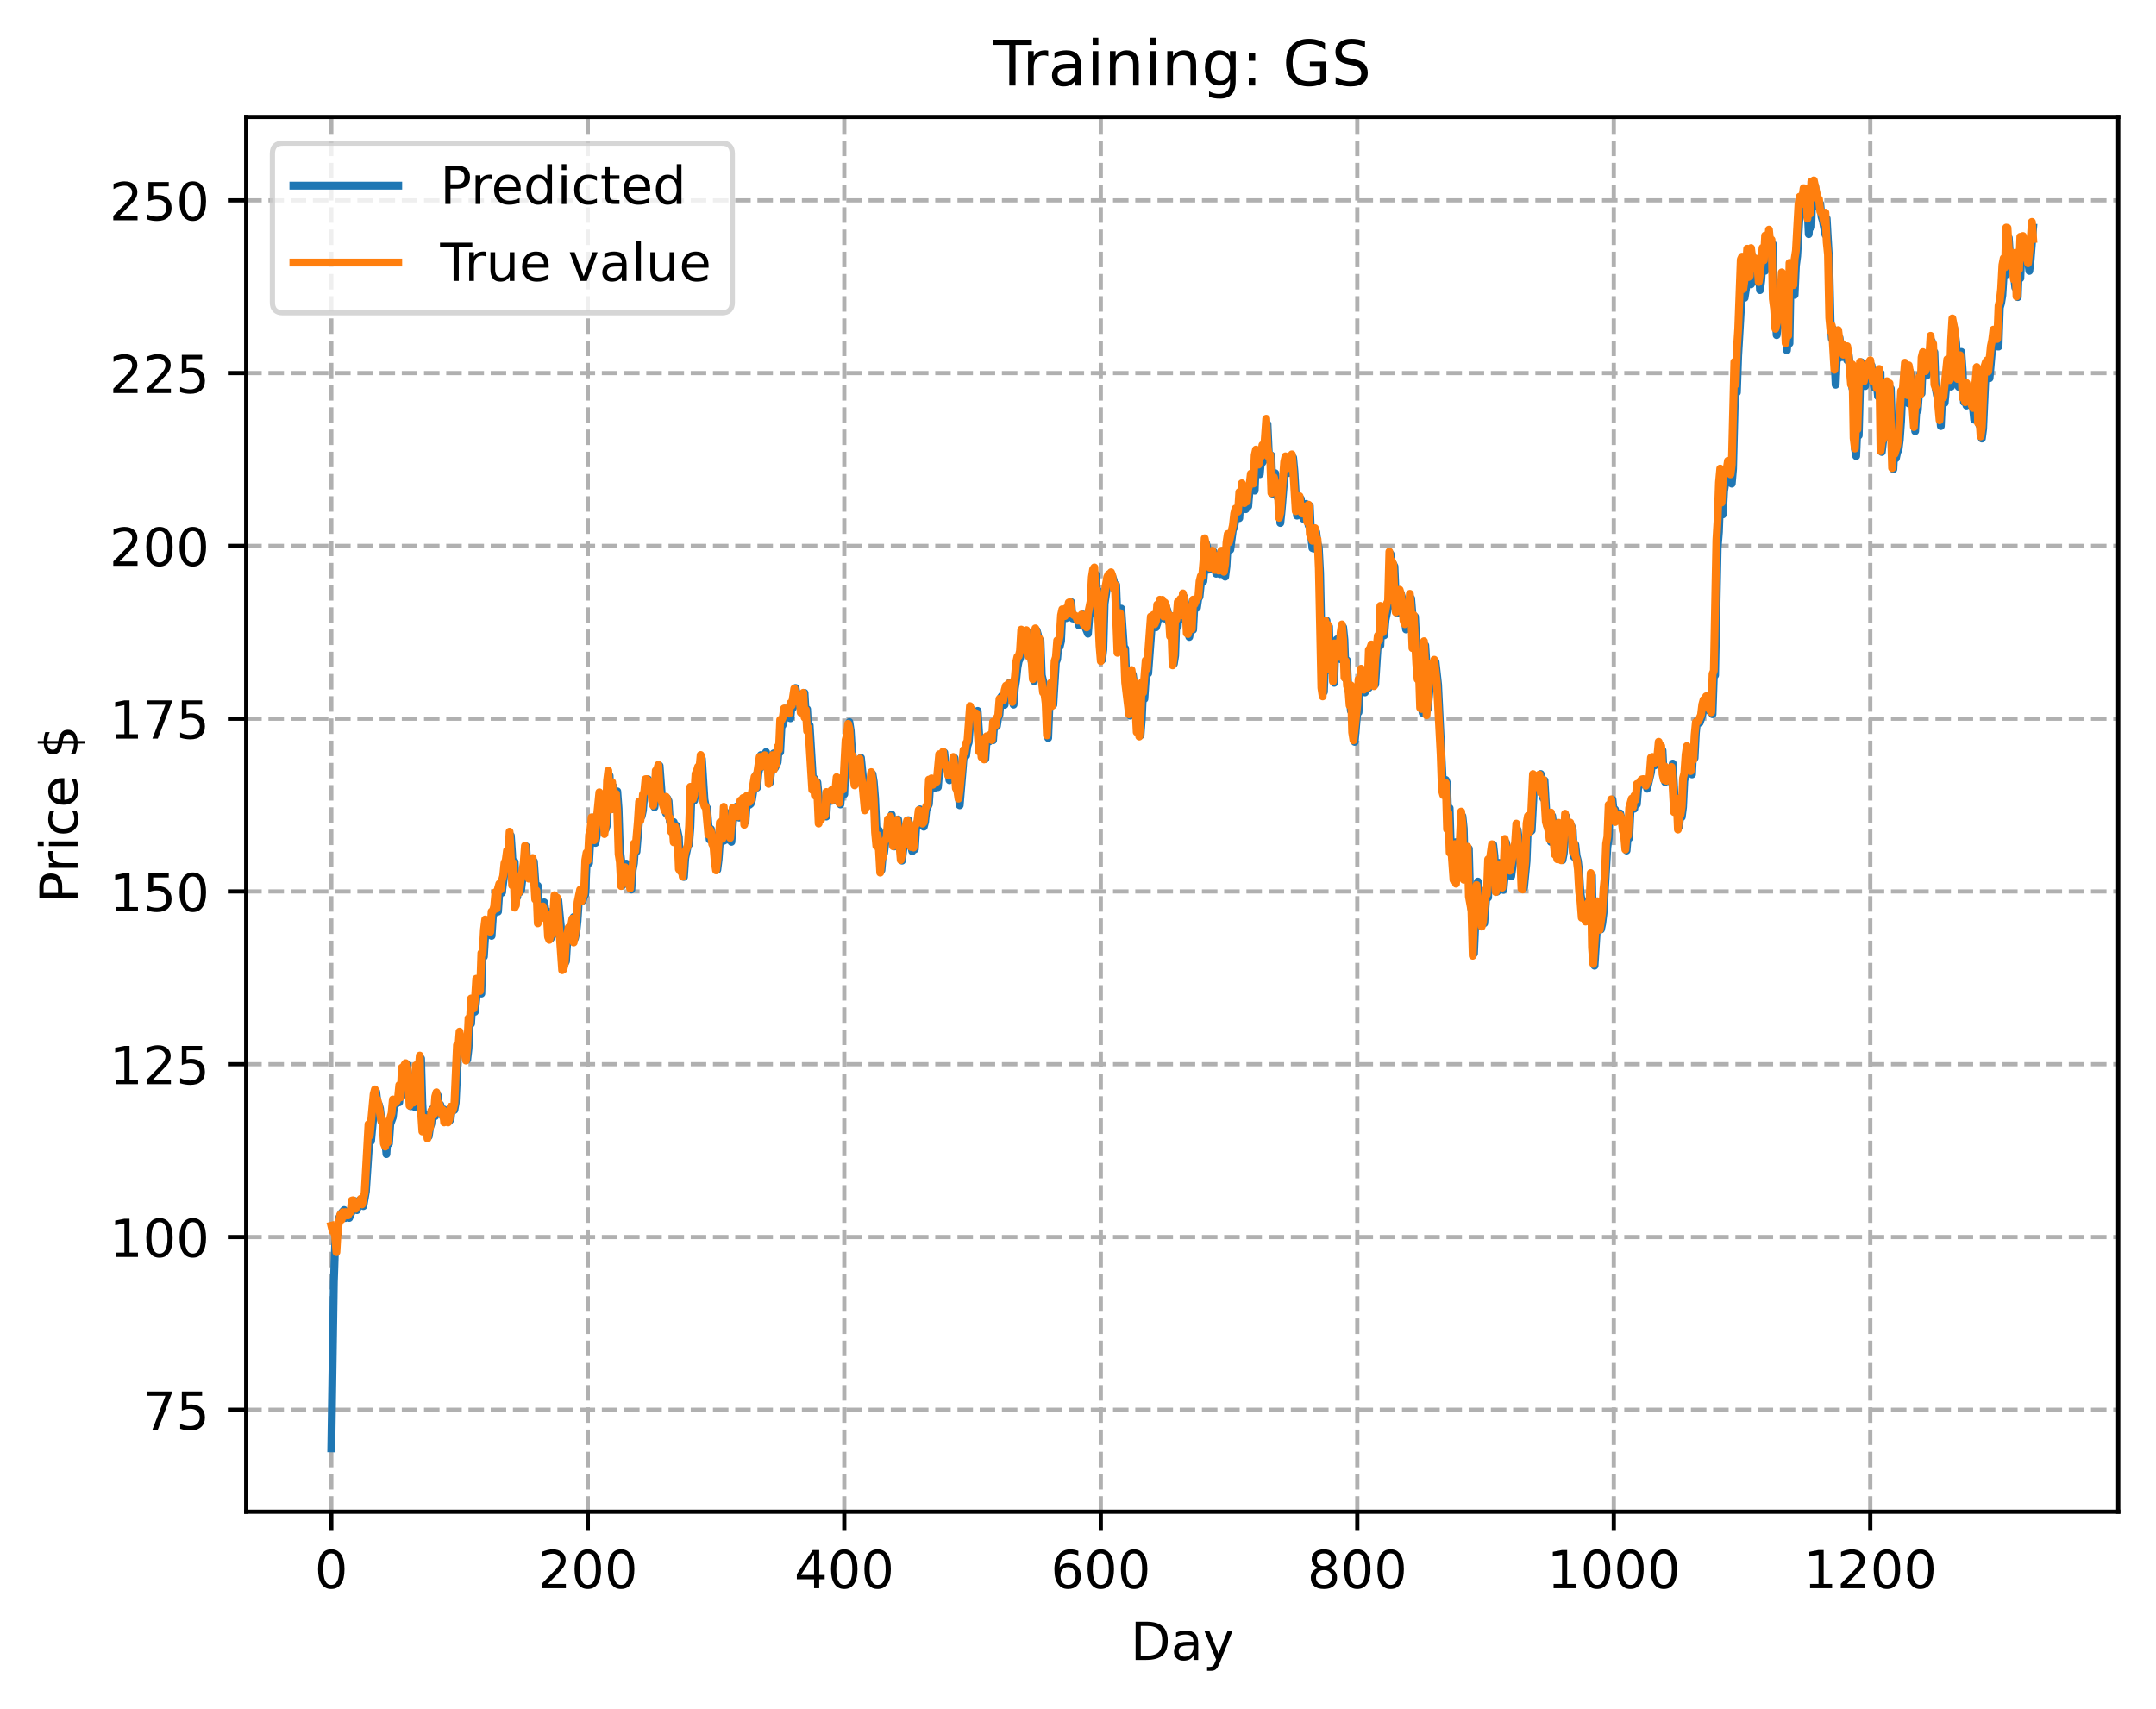 <?xml version="1.0" encoding="utf-8" standalone="no"?>
<!DOCTYPE svg PUBLIC "-//W3C//DTD SVG 1.1//EN"
  "http://www.w3.org/Graphics/SVG/1.1/DTD/svg11.dtd">
<!-- Created with matplotlib (https://matplotlib.org/) -->
<svg height="325.986pt" version="1.1" viewBox="0 0 411.286 325.986" width="411.286pt" xmlns="http://www.w3.org/2000/svg" xmlns:xlink="http://www.w3.org/1999/xlink">
 <defs>
  <style type="text/css">
*{stroke-linecap:butt;stroke-linejoin:round;}
  </style>
 </defs>
 <g id="figure_1">
  <g id="patch_1">
   <path d="M 0 325.986 
L 411.286 325.986 
L 411.286 0 
L 0 0 
z
" style="fill:#ffffff;"/>
  </g>
  <g id="axes_1">
   <g id="patch_2">
    <path d="M 46.966 288.43 
L 404.086 288.43 
L 404.086 22.318 
L 46.966 22.318 
z
" style="fill:#ffffff;"/>
   </g>
   <g id="matplotlib.axis_1">
    <g id="xtick_1">
     <g id="line2d_1">
      <path clip-path="url(#p49132e548d)" d="M 63.198 288.43 
L 63.198 22.318 
" style="fill:none;stroke:#b0b0b0;stroke-dasharray:2.96,1.28;stroke-dashoffset:0;stroke-width:0.8;"/>
     </g>
     <g id="line2d_2">
      <defs>
       <path d="M 0 0 
L 0 3.5 
" id="m6639be0004" style="stroke:#000000;stroke-width:0.8;"/>
      </defs>
      <g>
       <use style="stroke:#000000;stroke-width:0.8;" x="63.198" xlink:href="#m6639be0004" y="288.43"/>
      </g>
     </g>
     <g id="text_1">
      <!-- 0 -->
      <defs>
       <path d="M 31.781 66.406 
Q 24.172 66.406 20.328 58.906 
Q 16.5 51.422 16.5 36.375 
Q 16.5 21.391 20.328 13.891 
Q 24.172 6.391 31.781 6.391 
Q 39.453 6.391 43.281 13.891 
Q 47.125 21.391 47.125 36.375 
Q 47.125 51.422 43.281 58.906 
Q 39.453 66.406 31.781 66.406 
z
M 31.781 74.219 
Q 44.047 74.219 50.516 64.516 
Q 56.984 54.828 56.984 36.375 
Q 56.984 17.969 50.516 8.266 
Q 44.047 -1.422 31.781 -1.422 
Q 19.531 -1.422 13.062 8.266 
Q 6.594 17.969 6.594 36.375 
Q 6.594 54.828 13.062 64.516 
Q 19.531 74.219 31.781 74.219 
z
" id="DejaVuSans-48"/>
      </defs>
      <g transform="translate(60.017 303.029)scale(0.1 -0.1)">
       <use xlink:href="#DejaVuSans-48"/>
      </g>
     </g>
    </g>
    <g id="xtick_2">
     <g id="line2d_3">
      <path clip-path="url(#p49132e548d)" d="M 112.129 288.43 
L 112.129 22.318 
" style="fill:none;stroke:#b0b0b0;stroke-dasharray:2.96,1.28;stroke-dashoffset:0;stroke-width:0.8;"/>
     </g>
     <g id="line2d_4">
      <g>
       <use style="stroke:#000000;stroke-width:0.8;" x="112.129" xlink:href="#m6639be0004" y="288.43"/>
      </g>
     </g>
     <g id="text_2">
      <!-- 200 -->
      <defs>
       <path d="M 19.188 8.297 
L 53.609 8.297 
L 53.609 0 
L 7.328 0 
L 7.328 8.297 
Q 12.938 14.109 22.625 23.891 
Q 32.328 33.688 34.812 36.531 
Q 39.547 41.844 41.422 45.531 
Q 43.312 49.219 43.312 52.781 
Q 43.312 58.594 39.234 62.25 
Q 35.156 65.922 28.609 65.922 
Q 23.969 65.922 18.812 64.312 
Q 13.672 62.703 7.812 59.422 
L 7.812 69.391 
Q 13.766 71.781 18.938 73 
Q 24.125 74.219 28.422 74.219 
Q 39.75 74.219 46.484 68.547 
Q 53.219 62.891 53.219 53.422 
Q 53.219 48.922 51.531 44.891 
Q 49.859 40.875 45.406 35.406 
Q 44.188 33.984 37.641 27.219 
Q 31.109 20.453 19.188 8.297 
z
" id="DejaVuSans-50"/>
      </defs>
      <g transform="translate(102.585 303.029)scale(0.1 -0.1)">
       <use xlink:href="#DejaVuSans-50"/>
       <use x="63.623" xlink:href="#DejaVuSans-48"/>
       <use x="127.246" xlink:href="#DejaVuSans-48"/>
      </g>
     </g>
    </g>
    <g id="xtick_3">
     <g id="line2d_5">
      <path clip-path="url(#p49132e548d)" d="M 161.06 288.43 
L 161.06 22.318 
" style="fill:none;stroke:#b0b0b0;stroke-dasharray:2.96,1.28;stroke-dashoffset:0;stroke-width:0.8;"/>
     </g>
     <g id="line2d_6">
      <g>
       <use style="stroke:#000000;stroke-width:0.8;" x="161.06" xlink:href="#m6639be0004" y="288.43"/>
      </g>
     </g>
     <g id="text_3">
      <!-- 400 -->
      <defs>
       <path d="M 37.797 64.312 
L 12.891 25.391 
L 37.797 25.391 
z
M 35.203 72.906 
L 47.609 72.906 
L 47.609 25.391 
L 58.016 25.391 
L 58.016 17.188 
L 47.609 17.188 
L 47.609 0 
L 37.797 0 
L 37.797 17.188 
L 4.891 17.188 
L 4.891 26.703 
z
" id="DejaVuSans-52"/>
      </defs>
      <g transform="translate(151.516 303.029)scale(0.1 -0.1)">
       <use xlink:href="#DejaVuSans-52"/>
       <use x="63.623" xlink:href="#DejaVuSans-48"/>
       <use x="127.246" xlink:href="#DejaVuSans-48"/>
      </g>
     </g>
    </g>
    <g id="xtick_4">
     <g id="line2d_7">
      <path clip-path="url(#p49132e548d)" d="M 209.99 288.43 
L 209.99 22.318 
" style="fill:none;stroke:#b0b0b0;stroke-dasharray:2.96,1.28;stroke-dashoffset:0;stroke-width:0.8;"/>
     </g>
     <g id="line2d_8">
      <g>
       <use style="stroke:#000000;stroke-width:0.8;" x="209.99" xlink:href="#m6639be0004" y="288.43"/>
      </g>
     </g>
     <g id="text_4">
      <!-- 600 -->
      <defs>
       <path d="M 33.016 40.375 
Q 26.375 40.375 22.484 35.828 
Q 18.609 31.297 18.609 23.391 
Q 18.609 15.531 22.484 10.953 
Q 26.375 6.391 33.016 6.391 
Q 39.656 6.391 43.531 10.953 
Q 47.406 15.531 47.406 23.391 
Q 47.406 31.297 43.531 35.828 
Q 39.656 40.375 33.016 40.375 
z
M 52.594 71.297 
L 52.594 62.312 
Q 48.875 64.062 45.094 64.984 
Q 41.312 65.922 37.594 65.922 
Q 27.828 65.922 22.672 59.328 
Q 17.531 52.734 16.797 39.406 
Q 19.672 43.656 24.016 45.922 
Q 28.375 48.188 33.594 48.188 
Q 44.578 48.188 50.953 41.516 
Q 57.328 34.859 57.328 23.391 
Q 57.328 12.156 50.688 5.359 
Q 44.047 -1.422 33.016 -1.422 
Q 20.359 -1.422 13.672 8.266 
Q 6.984 17.969 6.984 36.375 
Q 6.984 53.656 15.188 63.938 
Q 23.391 74.219 37.203 74.219 
Q 40.922 74.219 44.703 73.484 
Q 48.484 72.75 52.594 71.297 
z
" id="DejaVuSans-54"/>
      </defs>
      <g transform="translate(200.446 303.029)scale(0.1 -0.1)">
       <use xlink:href="#DejaVuSans-54"/>
       <use x="63.623" xlink:href="#DejaVuSans-48"/>
       <use x="127.246" xlink:href="#DejaVuSans-48"/>
      </g>
     </g>
    </g>
    <g id="xtick_5">
     <g id="line2d_9">
      <path clip-path="url(#p49132e548d)" d="M 258.921 288.43 
L 258.921 22.318 
" style="fill:none;stroke:#b0b0b0;stroke-dasharray:2.96,1.28;stroke-dashoffset:0;stroke-width:0.8;"/>
     </g>
     <g id="line2d_10">
      <g>
       <use style="stroke:#000000;stroke-width:0.8;" x="258.921" xlink:href="#m6639be0004" y="288.43"/>
      </g>
     </g>
     <g id="text_5">
      <!-- 800 -->
      <defs>
       <path d="M 31.781 34.625 
Q 24.75 34.625 20.719 30.859 
Q 16.703 27.094 16.703 20.516 
Q 16.703 13.922 20.719 10.156 
Q 24.75 6.391 31.781 6.391 
Q 38.812 6.391 42.859 10.172 
Q 46.922 13.969 46.922 20.516 
Q 46.922 27.094 42.891 30.859 
Q 38.875 34.625 31.781 34.625 
z
M 21.922 38.812 
Q 15.578 40.375 12.031 44.719 
Q 8.5 49.078 8.5 55.328 
Q 8.5 64.062 14.719 69.141 
Q 20.953 74.219 31.781 74.219 
Q 42.672 74.219 48.875 69.141 
Q 55.078 64.062 55.078 55.328 
Q 55.078 49.078 51.531 44.719 
Q 48 40.375 41.703 38.812 
Q 48.828 37.156 52.797 32.312 
Q 56.781 27.484 56.781 20.516 
Q 56.781 9.906 50.312 4.234 
Q 43.844 -1.422 31.781 -1.422 
Q 19.734 -1.422 13.25 4.234 
Q 6.781 9.906 6.781 20.516 
Q 6.781 27.484 10.781 32.312 
Q 14.797 37.156 21.922 38.812 
z
M 18.312 54.391 
Q 18.312 48.734 21.844 45.562 
Q 25.391 42.391 31.781 42.391 
Q 38.141 42.391 41.719 45.562 
Q 45.312 48.734 45.312 54.391 
Q 45.312 60.062 41.719 63.234 
Q 38.141 66.406 31.781 66.406 
Q 25.391 66.406 21.844 63.234 
Q 18.312 60.062 18.312 54.391 
z
" id="DejaVuSans-56"/>
      </defs>
      <g transform="translate(249.377 303.029)scale(0.1 -0.1)">
       <use xlink:href="#DejaVuSans-56"/>
       <use x="63.623" xlink:href="#DejaVuSans-48"/>
       <use x="127.246" xlink:href="#DejaVuSans-48"/>
      </g>
     </g>
    </g>
    <g id="xtick_6">
     <g id="line2d_11">
      <path clip-path="url(#p49132e548d)" d="M 307.851 288.43 
L 307.851 22.318 
" style="fill:none;stroke:#b0b0b0;stroke-dasharray:2.96,1.28;stroke-dashoffset:0;stroke-width:0.8;"/>
     </g>
     <g id="line2d_12">
      <g>
       <use style="stroke:#000000;stroke-width:0.8;" x="307.851" xlink:href="#m6639be0004" y="288.43"/>
      </g>
     </g>
     <g id="text_6">
      <!-- 1000 -->
      <defs>
       <path d="M 12.406 8.297 
L 28.516 8.297 
L 28.516 63.922 
L 10.984 60.406 
L 10.984 69.391 
L 28.422 72.906 
L 38.281 72.906 
L 38.281 8.297 
L 54.391 8.297 
L 54.391 0 
L 12.406 0 
z
" id="DejaVuSans-49"/>
      </defs>
      <g transform="translate(295.126 303.029)scale(0.1 -0.1)">
       <use xlink:href="#DejaVuSans-49"/>
       <use x="63.623" xlink:href="#DejaVuSans-48"/>
       <use x="127.246" xlink:href="#DejaVuSans-48"/>
       <use x="190.869" xlink:href="#DejaVuSans-48"/>
      </g>
     </g>
    </g>
    <g id="xtick_7">
     <g id="line2d_13">
      <path clip-path="url(#p49132e548d)" d="M 356.782 288.43 
L 356.782 22.318 
" style="fill:none;stroke:#b0b0b0;stroke-dasharray:2.96,1.28;stroke-dashoffset:0;stroke-width:0.8;"/>
     </g>
     <g id="line2d_14">
      <g>
       <use style="stroke:#000000;stroke-width:0.8;" x="356.782" xlink:href="#m6639be0004" y="288.43"/>
      </g>
     </g>
     <g id="text_7">
      <!-- 1200 -->
      <g transform="translate(344.057 303.029)scale(0.1 -0.1)">
       <use xlink:href="#DejaVuSans-49"/>
       <use x="63.623" xlink:href="#DejaVuSans-50"/>
       <use x="127.246" xlink:href="#DejaVuSans-48"/>
       <use x="190.869" xlink:href="#DejaVuSans-48"/>
      </g>
     </g>
    </g>
    <g id="text_8">
     <!-- Day -->
     <defs>
      <path d="M 19.672 64.797 
L 19.672 8.109 
L 31.594 8.109 
Q 46.688 8.109 53.688 14.938 
Q 60.688 21.781 60.688 36.531 
Q 60.688 51.172 53.688 57.984 
Q 46.688 64.797 31.594 64.797 
z
M 9.812 72.906 
L 30.078 72.906 
Q 51.266 72.906 61.172 64.094 
Q 71.094 55.281 71.094 36.531 
Q 71.094 17.672 61.125 8.828 
Q 51.172 0 30.078 0 
L 9.812 0 
z
" id="DejaVuSans-68"/>
      <path d="M 34.281 27.484 
Q 23.391 27.484 19.188 25 
Q 14.984 22.516 14.984 16.5 
Q 14.984 11.719 18.141 8.906 
Q 21.297 6.109 26.703 6.109 
Q 34.188 6.109 38.703 11.406 
Q 43.219 16.703 43.219 25.484 
L 43.219 27.484 
z
M 52.203 31.203 
L 52.203 0 
L 43.219 0 
L 43.219 8.297 
Q 40.141 3.328 35.547 0.953 
Q 30.953 -1.422 24.312 -1.422 
Q 15.922 -1.422 10.953 3.297 
Q 6 8.016 6 15.922 
Q 6 25.141 12.172 29.828 
Q 18.359 34.516 30.609 34.516 
L 43.219 34.516 
L 43.219 35.406 
Q 43.219 41.609 39.141 45 
Q 35.062 48.391 27.688 48.391 
Q 23 48.391 18.547 47.266 
Q 14.109 46.141 10.016 43.891 
L 10.016 52.203 
Q 14.938 54.109 19.578 55.047 
Q 24.219 56 28.609 56 
Q 40.484 56 46.344 49.844 
Q 52.203 43.703 52.203 31.203 
z
" id="DejaVuSans-97"/>
      <path d="M 32.172 -5.078 
Q 28.375 -14.844 24.75 -17.812 
Q 21.141 -20.797 15.094 -20.797 
L 7.906 -20.797 
L 7.906 -13.281 
L 13.188 -13.281 
Q 16.891 -13.281 18.938 -11.516 
Q 21 -9.766 23.484 -3.219 
L 25.094 0.875 
L 2.984 54.688 
L 12.5 54.688 
L 29.594 11.922 
L 46.688 54.688 
L 56.203 54.688 
z
" id="DejaVuSans-121"/>
     </defs>
     <g transform="translate(215.652 316.707)scale(0.1 -0.1)">
      <use xlink:href="#DejaVuSans-68"/>
      <use x="77.002" xlink:href="#DejaVuSans-97"/>
      <use x="138.281" xlink:href="#DejaVuSans-121"/>
     </g>
    </g>
   </g>
   <g id="matplotlib.axis_2">
    <g id="ytick_1">
     <g id="line2d_15">
      <path clip-path="url(#p49132e548d)" d="M 46.966 268.98 
L 404.086 268.98 
" style="fill:none;stroke:#b0b0b0;stroke-dasharray:2.96,1.28;stroke-dashoffset:0;stroke-width:0.8;"/>
     </g>
     <g id="line2d_16">
      <defs>
       <path d="M 0 0 
L -3.5 0 
" id="m821a4c294b" style="stroke:#000000;stroke-width:0.8;"/>
      </defs>
      <g>
       <use style="stroke:#000000;stroke-width:0.8;" x="46.966" xlink:href="#m821a4c294b" y="268.98"/>
      </g>
     </g>
     <g id="text_9">
      <!-- 75 -->
      <defs>
       <path d="M 8.203 72.906 
L 55.078 72.906 
L 55.078 68.703 
L 28.609 0 
L 18.312 0 
L 43.219 64.594 
L 8.203 64.594 
z
" id="DejaVuSans-55"/>
       <path d="M 10.797 72.906 
L 49.516 72.906 
L 49.516 64.594 
L 19.828 64.594 
L 19.828 46.734 
Q 21.969 47.469 24.109 47.828 
Q 26.266 48.188 28.422 48.188 
Q 40.625 48.188 47.75 41.5 
Q 54.891 34.812 54.891 23.391 
Q 54.891 11.625 47.562 5.094 
Q 40.234 -1.422 26.906 -1.422 
Q 22.312 -1.422 17.547 -0.641 
Q 12.797 0.141 7.719 1.703 
L 7.719 11.625 
Q 12.109 9.234 16.797 8.062 
Q 21.484 6.891 26.703 6.891 
Q 35.156 6.891 40.078 11.328 
Q 45.016 15.766 45.016 23.391 
Q 45.016 31 40.078 35.438 
Q 35.156 39.891 26.703 39.891 
Q 22.75 39.891 18.812 39.016 
Q 14.891 38.141 10.797 36.281 
z
" id="DejaVuSans-53"/>
      </defs>
      <g transform="translate(27.241 272.779)scale(0.1 -0.1)">
       <use xlink:href="#DejaVuSans-55"/>
       <use x="63.623" xlink:href="#DejaVuSans-53"/>
      </g>
     </g>
    </g>
    <g id="ytick_2">
     <g id="line2d_17">
      <path clip-path="url(#p49132e548d)" d="M 46.966 236.015 
L 404.086 236.015 
" style="fill:none;stroke:#b0b0b0;stroke-dasharray:2.96,1.28;stroke-dashoffset:0;stroke-width:0.8;"/>
     </g>
     <g id="line2d_18">
      <g>
       <use style="stroke:#000000;stroke-width:0.8;" x="46.966" xlink:href="#m821a4c294b" y="236.015"/>
      </g>
     </g>
     <g id="text_10">
      <!-- 100 -->
      <g transform="translate(20.878 239.814)scale(0.1 -0.1)">
       <use xlink:href="#DejaVuSans-49"/>
       <use x="63.623" xlink:href="#DejaVuSans-48"/>
       <use x="127.246" xlink:href="#DejaVuSans-48"/>
      </g>
     </g>
    </g>
    <g id="ytick_3">
     <g id="line2d_19">
      <path clip-path="url(#p49132e548d)" d="M 46.966 203.05 
L 404.086 203.05 
" style="fill:none;stroke:#b0b0b0;stroke-dasharray:2.96,1.28;stroke-dashoffset:0;stroke-width:0.8;"/>
     </g>
     <g id="line2d_20">
      <g>
       <use style="stroke:#000000;stroke-width:0.8;" x="46.966" xlink:href="#m821a4c294b" y="203.05"/>
      </g>
     </g>
     <g id="text_11">
      <!-- 125 -->
      <g transform="translate(20.878 206.849)scale(0.1 -0.1)">
       <use xlink:href="#DejaVuSans-49"/>
       <use x="63.623" xlink:href="#DejaVuSans-50"/>
       <use x="127.246" xlink:href="#DejaVuSans-53"/>
      </g>
     </g>
    </g>
    <g id="ytick_4">
     <g id="line2d_21">
      <path clip-path="url(#p49132e548d)" d="M 46.966 170.085 
L 404.086 170.085 
" style="fill:none;stroke:#b0b0b0;stroke-dasharray:2.96,1.28;stroke-dashoffset:0;stroke-width:0.8;"/>
     </g>
     <g id="line2d_22">
      <g>
       <use style="stroke:#000000;stroke-width:0.8;" x="46.966" xlink:href="#m821a4c294b" y="170.085"/>
      </g>
     </g>
     <g id="text_12">
      <!-- 150 -->
      <g transform="translate(20.878 173.884)scale(0.1 -0.1)">
       <use xlink:href="#DejaVuSans-49"/>
       <use x="63.623" xlink:href="#DejaVuSans-53"/>
       <use x="127.246" xlink:href="#DejaVuSans-48"/>
      </g>
     </g>
    </g>
    <g id="ytick_5">
     <g id="line2d_23">
      <path clip-path="url(#p49132e548d)" d="M 46.966 137.12 
L 404.086 137.12 
" style="fill:none;stroke:#b0b0b0;stroke-dasharray:2.96,1.28;stroke-dashoffset:0;stroke-width:0.8;"/>
     </g>
     <g id="line2d_24">
      <g>
       <use style="stroke:#000000;stroke-width:0.8;" x="46.966" xlink:href="#m821a4c294b" y="137.12"/>
      </g>
     </g>
     <g id="text_13">
      <!-- 175 -->
      <g transform="translate(20.878 140.919)scale(0.1 -0.1)">
       <use xlink:href="#DejaVuSans-49"/>
       <use x="63.623" xlink:href="#DejaVuSans-55"/>
       <use x="127.246" xlink:href="#DejaVuSans-53"/>
      </g>
     </g>
    </g>
    <g id="ytick_6">
     <g id="line2d_25">
      <path clip-path="url(#p49132e548d)" d="M 46.966 104.155 
L 404.086 104.155 
" style="fill:none;stroke:#b0b0b0;stroke-dasharray:2.96,1.28;stroke-dashoffset:0;stroke-width:0.8;"/>
     </g>
     <g id="line2d_26">
      <g>
       <use style="stroke:#000000;stroke-width:0.8;" x="46.966" xlink:href="#m821a4c294b" y="104.155"/>
      </g>
     </g>
     <g id="text_14">
      <!-- 200 -->
      <g transform="translate(20.878 107.954)scale(0.1 -0.1)">
       <use xlink:href="#DejaVuSans-50"/>
       <use x="63.623" xlink:href="#DejaVuSans-48"/>
       <use x="127.246" xlink:href="#DejaVuSans-48"/>
      </g>
     </g>
    </g>
    <g id="ytick_7">
     <g id="line2d_27">
      <path clip-path="url(#p49132e548d)" d="M 46.966 71.19 
L 404.086 71.19 
" style="fill:none;stroke:#b0b0b0;stroke-dasharray:2.96,1.28;stroke-dashoffset:0;stroke-width:0.8;"/>
     </g>
     <g id="line2d_28">
      <g>
       <use style="stroke:#000000;stroke-width:0.8;" x="46.966" xlink:href="#m821a4c294b" y="71.19"/>
      </g>
     </g>
     <g id="text_15">
      <!-- 225 -->
      <g transform="translate(20.878 74.989)scale(0.1 -0.1)">
       <use xlink:href="#DejaVuSans-50"/>
       <use x="63.623" xlink:href="#DejaVuSans-50"/>
       <use x="127.246" xlink:href="#DejaVuSans-53"/>
      </g>
     </g>
    </g>
    <g id="ytick_8">
     <g id="line2d_29">
      <path clip-path="url(#p49132e548d)" d="M 46.966 38.225 
L 404.086 38.225 
" style="fill:none;stroke:#b0b0b0;stroke-dasharray:2.96,1.28;stroke-dashoffset:0;stroke-width:0.8;"/>
     </g>
     <g id="line2d_30">
      <g>
       <use style="stroke:#000000;stroke-width:0.8;" x="46.966" xlink:href="#m821a4c294b" y="38.225"/>
      </g>
     </g>
     <g id="text_16">
      <!-- 250 -->
      <g transform="translate(20.878 42.024)scale(0.1 -0.1)">
       <use xlink:href="#DejaVuSans-50"/>
       <use x="63.623" xlink:href="#DejaVuSans-53"/>
       <use x="127.246" xlink:href="#DejaVuSans-48"/>
      </g>
     </g>
    </g>
    <g id="text_17">
     <!-- Price $ -->
     <defs>
      <path d="M 19.672 64.797 
L 19.672 37.406 
L 32.078 37.406 
Q 38.969 37.406 42.719 40.969 
Q 46.484 44.531 46.484 51.125 
Q 46.484 57.672 42.719 61.234 
Q 38.969 64.797 32.078 64.797 
z
M 9.812 72.906 
L 32.078 72.906 
Q 44.344 72.906 50.609 67.359 
Q 56.891 61.812 56.891 51.125 
Q 56.891 40.328 50.609 34.812 
Q 44.344 29.297 32.078 29.297 
L 19.672 29.297 
L 19.672 0 
L 9.812 0 
z
" id="DejaVuSans-80"/>
      <path d="M 41.109 46.297 
Q 39.594 47.172 37.812 47.578 
Q 36.031 48 33.891 48 
Q 26.266 48 22.188 43.047 
Q 18.109 38.094 18.109 28.812 
L 18.109 0 
L 9.078 0 
L 9.078 54.688 
L 18.109 54.688 
L 18.109 46.188 
Q 20.953 51.172 25.484 53.578 
Q 30.031 56 36.531 56 
Q 37.453 56 38.578 55.875 
Q 39.703 55.766 41.062 55.516 
z
" id="DejaVuSans-114"/>
      <path d="M 9.422 54.688 
L 18.406 54.688 
L 18.406 0 
L 9.422 0 
z
M 9.422 75.984 
L 18.406 75.984 
L 18.406 64.594 
L 9.422 64.594 
z
" id="DejaVuSans-105"/>
      <path d="M 48.781 52.594 
L 48.781 44.188 
Q 44.969 46.297 41.141 47.344 
Q 37.312 48.391 33.406 48.391 
Q 24.656 48.391 19.812 42.844 
Q 14.984 37.312 14.984 27.297 
Q 14.984 17.281 19.812 11.734 
Q 24.656 6.203 33.406 6.203 
Q 37.312 6.203 41.141 7.25 
Q 44.969 8.297 48.781 10.406 
L 48.781 2.094 
Q 45.016 0.344 40.984 -0.531 
Q 36.969 -1.422 32.422 -1.422 
Q 20.062 -1.422 12.781 6.344 
Q 5.516 14.109 5.516 27.297 
Q 5.516 40.672 12.859 48.328 
Q 20.219 56 33.016 56 
Q 37.156 56 41.109 55.141 
Q 45.062 54.297 48.781 52.594 
z
" id="DejaVuSans-99"/>
      <path d="M 56.203 29.594 
L 56.203 25.203 
L 14.891 25.203 
Q 15.484 15.922 20.484 11.062 
Q 25.484 6.203 34.422 6.203 
Q 39.594 6.203 44.453 7.469 
Q 49.312 8.734 54.109 11.281 
L 54.109 2.781 
Q 49.266 0.734 44.188 -0.344 
Q 39.109 -1.422 33.891 -1.422 
Q 20.797 -1.422 13.156 6.188 
Q 5.516 13.812 5.516 26.812 
Q 5.516 40.234 12.766 48.109 
Q 20.016 56 32.328 56 
Q 43.359 56 49.781 48.891 
Q 56.203 41.797 56.203 29.594 
z
M 47.219 32.234 
Q 47.125 39.594 43.094 43.984 
Q 39.062 48.391 32.422 48.391 
Q 24.906 48.391 20.391 44.141 
Q 15.875 39.891 15.188 32.172 
z
" id="DejaVuSans-101"/>
      <path id="DejaVuSans-32"/>
      <path d="M 33.797 -14.703 
L 28.906 -14.703 
L 28.859 0 
Q 23.734 0.094 18.609 1.188 
Q 13.484 2.297 8.297 4.5 
L 8.297 13.281 
Q 13.281 10.156 18.375 8.562 
Q 23.484 6.984 28.906 6.938 
L 28.906 29.203 
Q 18.109 30.953 13.203 35.156 
Q 8.297 39.359 8.297 46.688 
Q 8.297 54.641 13.625 59.219 
Q 18.953 63.812 28.906 64.5 
L 28.906 75.984 
L 33.797 75.984 
L 33.797 64.656 
Q 38.328 64.453 42.578 63.688 
Q 46.828 62.938 50.875 61.625 
L 50.875 53.078 
Q 46.828 55.125 42.547 56.25 
Q 38.281 57.375 33.797 57.562 
L 33.797 36.719 
Q 44.875 35.016 50.094 30.609 
Q 55.328 26.219 55.328 18.609 
Q 55.328 10.359 49.781 5.594 
Q 44.234 0.828 33.797 0.094 
z
M 28.906 37.594 
L 28.906 57.625 
Q 23.25 56.984 20.266 54.391 
Q 17.281 51.812 17.281 47.516 
Q 17.281 43.312 20.031 40.969 
Q 22.797 38.625 28.906 37.594 
z
M 33.797 28.219 
L 33.797 7.078 
Q 39.984 7.906 43.141 10.594 
Q 46.297 13.281 46.297 17.672 
Q 46.297 21.969 43.281 24.5 
Q 40.281 27.047 33.797 28.219 
z
" id="DejaVuSans-36"/>
     </defs>
     <g transform="translate(14.798 172.342)rotate(-90)scale(0.1 -0.1)">
      <use xlink:href="#DejaVuSans-80"/>
      <use x="58.553" xlink:href="#DejaVuSans-114"/>
      <use x="99.666" xlink:href="#DejaVuSans-105"/>
      <use x="127.449" xlink:href="#DejaVuSans-99"/>
      <use x="182.43" xlink:href="#DejaVuSans-101"/>
      <use x="243.953" xlink:href="#DejaVuSans-32"/>
      <use x="275.74" xlink:href="#DejaVuSans-36"/>
     </g>
    </g>
   </g>
   <g id="line2d_31">
    <path clip-path="url(#p49132e548d)" d="M 63.198 276.334 
L 63.688 244.594 
L 63.932 237.481 
L 64.177 234.025 
L 64.422 235.469 
L 64.666 232.385 
L 65.156 231.411 
L 65.645 230.863 
L 65.89 232.393 
L 66.134 231.802 
L 66.379 231.917 
L 66.623 232.372 
L 67.113 231.155 
L 67.357 229.304 
L 67.602 229.124 
L 68.091 230.89 
L 68.581 228.998 
L 68.825 229.934 
L 69.07 229.322 
L 69.315 230.12 
L 69.804 227.338 
L 70.293 219.968 
L 70.538 216.105 
L 70.783 217.724 
L 71.517 209.998 
L 71.761 208.276 
L 72.006 210.3 
L 72.251 210.658 
L 72.495 211.502 
L 72.74 213.726 
L 73.229 215.163 
L 73.718 220.199 
L 73.963 216.062 
L 74.208 218.188 
L 74.452 214.5 
L 74.942 213.17 
L 75.186 211.049 
L 75.92 210.229 
L 76.165 210.312 
L 76.41 207.168 
L 76.654 209.124 
L 76.899 204.311 
L 77.144 206.107 
L 77.388 203.838 
L 77.633 203.127 
L 78.122 206.453 
L 78.367 211.081 
L 78.611 210.79 
L 78.856 209.759 
L 79.101 211.213 
L 79.59 204.99 
L 79.835 205.761 
L 80.079 204.552 
L 80.324 201.951 
L 80.569 210.551 
L 80.813 214.519 
L 81.058 214.369 
L 81.303 212.662 
L 81.547 214.323 
L 81.792 216.815 
L 82.037 215.111 
L 82.281 214.432 
L 82.526 211.558 
L 83.015 212.962 
L 83.26 209.635 
L 83.505 208.982 
L 83.749 211.354 
L 83.994 210.752 
L 84.483 213.025 
L 84.728 211.695 
L 84.972 213.636 
L 85.217 212.983 
L 85.462 212.964 
L 85.706 213.908 
L 85.951 213.589 
L 86.196 211.29 
L 86.44 211.908 
L 86.685 211.773 
L 86.93 210.405 
L 87.419 200.547 
L 87.664 200.425 
L 87.908 197.881 
L 88.642 200.845 
L 88.887 200.492 
L 89.132 202.181 
L 89.376 200.072 
L 89.621 194.965 
L 89.866 195.331 
L 90.11 191.345 
L 90.355 191.755 
L 90.599 193.041 
L 90.844 190.845 
L 91.089 187.467 
L 91.333 187.88 
L 91.823 189.579 
L 92.067 182.065 
L 92.312 182.523 
L 92.557 178.477 
L 92.801 176.286 
L 93.78 178.563 
L 94.025 174.949 
L 94.514 173.329 
L 94.759 170.783 
L 95.003 173.939 
L 95.248 170.279 
L 95.493 169.266 
L 95.737 170.34 
L 96.471 164.806 
L 96.716 164.429 
L 96.96 162.842 
L 97.205 163.889 
L 97.45 159.419 
L 97.694 162.961 
L 97.939 168.44 
L 98.184 164.434 
L 98.428 170.849 
L 98.673 171.131 
L 98.918 167.478 
L 99.162 170.243 
L 99.407 169.857 
L 100.386 161.483 
L 100.63 165.719 
L 100.875 165.153 
L 101.12 167.304 
L 101.364 167.225 
L 101.609 164.558 
L 101.854 164.372 
L 102.343 171.372 
L 102.587 168.999 
L 102.832 174.688 
L 103.077 173.467 
L 103.321 174.282 
L 103.566 173.517 
L 103.811 172.165 
L 104.3 175.165 
L 104.545 173.936 
L 104.789 178.213 
L 105.034 179.095 
L 105.279 178.752 
L 105.523 178.18 
L 106.013 171.174 
L 106.257 171.892 
L 106.502 171.744 
L 106.991 176.803 
L 107.481 184.341 
L 107.97 183.415 
L 108.215 179.514 
L 108.704 176.718 
L 108.948 178.026 
L 109.438 174.961 
L 109.682 179.03 
L 109.927 177.955 
L 110.172 175.707 
L 110.416 171.938 
L 110.906 169.804 
L 111.15 171.876 
L 111.395 170.996 
L 111.64 170.717 
L 111.884 165.233 
L 112.129 163.4 
L 112.374 164.666 
L 112.618 160.06 
L 113.108 155.985 
L 113.352 157.625 
L 113.597 160.824 
L 113.842 159.395 
L 114.331 153.431 
L 114.575 151.81 
L 114.82 154.204 
L 115.065 152.891 
L 115.554 158.203 
L 115.799 157.409 
L 116.043 150.068 
L 116.288 147.992 
L 116.533 152.618 
L 116.777 154.379 
L 117.022 150.082 
L 117.267 152.949 
L 117.511 151.223 
L 117.756 150.98 
L 118.001 154.289 
L 118.245 161.956 
L 118.49 163.994 
L 118.735 168.953 
L 118.979 165.573 
L 119.224 167.204 
L 119.469 164.773 
L 119.713 167.832 
L 119.958 166.83 
L 120.447 169.722 
L 120.692 165.969 
L 120.936 164.69 
L 121.181 161.243 
L 121.426 162.498 
L 121.915 156.623 
L 122.16 152.917 
L 122.404 155.752 
L 122.649 154.645 
L 122.894 151.72 
L 123.138 151.332 
L 123.383 149.221 
L 123.628 148.691 
L 123.872 150.357 
L 124.117 149.495 
L 124.362 150.614 
L 124.606 153.408 
L 124.851 154.017 
L 125.096 151.516 
L 125.34 147.294 
L 125.585 147.034 
L 125.83 146.098 
L 126.319 152.643 
L 126.563 152.813 
L 127.053 155.171 
L 127.297 152.321 
L 127.542 152.815 
L 127.787 156.774 
L 128.031 156.577 
L 128.276 158.829 
L 128.521 156.838 
L 128.765 160.394 
L 129.01 157.504 
L 129.499 159.744 
L 129.744 165.28 
L 129.989 166.384 
L 130.233 165.233 
L 130.478 167.32 
L 130.723 163.716 
L 131.212 161.407 
L 131.457 161.088 
L 131.701 157.843 
L 131.946 150.496 
L 132.191 150.919 
L 132.435 152.739 
L 132.68 151.351 
L 132.924 147.284 
L 133.169 146.757 
L 133.414 146.531 
L 133.658 146.822 
L 133.903 144.789 
L 134.392 152.575 
L 134.637 153.866 
L 134.882 154.176 
L 135.371 160.185 
L 135.616 158.174 
L 135.86 159.194 
L 136.105 161.459 
L 136.35 162.026 
L 136.594 164.801 
L 136.839 165.951 
L 137.084 164.003 
L 137.573 156.936 
L 138.062 160.428 
L 138.307 154.839 
L 138.551 160.224 
L 139.041 157.423 
L 139.285 157.989 
L 139.53 160.617 
L 140.019 154.25 
L 140.264 155.668 
L 140.509 153.891 
L 140.753 154.491 
L 140.998 156.003 
L 141.487 152.711 
L 141.732 155.064 
L 141.977 152.677 
L 142.221 156.74 
L 142.466 152.952 
L 142.711 151.936 
L 142.955 153.559 
L 143.2 153.356 
L 143.445 152.633 
L 144.178 147.891 
L 144.423 150.28 
L 144.668 147.615 
L 144.912 146.404 
L 145.157 144.056 
L 145.402 146.291 
L 145.646 145.86 
L 146.136 143.485 
L 146.38 145.803 
L 146.625 145.135 
L 146.87 149.33 
L 147.114 147.188 
L 147.359 146.162 
L 147.604 143.725 
L 147.848 146.503 
L 148.338 145.464 
L 148.582 142.676 
L 148.827 143.501 
L 149.072 138.702 
L 149.316 138.343 
L 149.561 137.366 
L 149.806 135.216 
L 150.05 136.052 
L 150.295 135.528 
L 150.539 136.062 
L 150.784 137.052 
L 151.029 134.402 
L 151.273 135.03 
L 151.763 131.259 
L 152.007 132.6 
L 152.252 132.397 
L 152.497 133.97 
L 152.741 132.834 
L 152.986 135.915 
L 153.231 134.723 
L 153.475 132.2 
L 153.72 136.545 
L 153.965 135.319 
L 154.209 139.575 
L 154.454 138.37 
L 155.188 150.604 
L 155.433 148.599 
L 155.677 151.841 
L 155.922 149.266 
L 156.166 151.82 
L 156.411 156.016 
L 156.656 153.866 
L 156.9 155.763 
L 157.39 153.932 
L 157.634 155.793 
L 157.879 152.001 
L 158.124 152.808 
L 158.368 152.097 
L 158.613 152.808 
L 158.858 150.836 
L 159.102 152.648 
L 159.347 151.282 
L 159.592 150.621 
L 159.836 148.547 
L 160.081 152.203 
L 160.326 153.493 
L 160.57 150.329 
L 160.815 148.714 
L 161.06 151.53 
L 161.304 145.568 
L 161.794 140.332 
L 162.038 137.765 
L 162.283 139.393 
L 162.527 143.33 
L 162.772 144.747 
L 163.261 149.543 
L 163.751 145.766 
L 163.995 145.38 
L 164.24 144.579 
L 164.729 149.39 
L 165.219 153.649 
L 165.463 152.705 
L 165.708 152.895 
L 166.442 147.688 
L 166.687 149.14 
L 166.931 152.205 
L 167.176 157.573 
L 167.421 160.436 
L 167.665 158.413 
L 167.91 161.209 
L 168.154 166.018 
L 168.399 163.122 
L 168.644 162.807 
L 169.133 158.662 
L 169.378 158.955 
L 169.622 156.331 
L 169.867 156.883 
L 170.112 155.422 
L 170.601 161.503 
L 171.09 157.183 
L 171.335 156.357 
L 171.58 158.425 
L 172.069 164.212 
L 172.558 160.055 
L 172.803 160.921 
L 173.048 157.976 
L 173.292 156.485 
L 173.537 157.654 
L 173.782 161.413 
L 174.026 162.422 
L 174.271 160.285 
L 174.515 162.045 
L 174.76 158.035 
L 175.249 156.734 
L 175.494 154.418 
L 175.739 155.883 
L 175.983 156.16 
L 176.228 157.742 
L 176.473 156.801 
L 176.717 154.535 
L 177.207 153.436 
L 177.451 149.575 
L 177.696 149.926 
L 177.941 148.64 
L 178.185 150.403 
L 178.43 149.015 
L 178.675 149.445 
L 178.919 150.199 
L 179.409 144.615 
L 179.653 145.268 
L 180.142 143.591 
L 180.387 146.212 
L 180.632 146.285 
L 180.876 147.171 
L 181.121 148.871 
L 181.366 147.485 
L 181.61 148.613 
L 181.855 147.953 
L 182.1 144.626 
L 182.344 146.988 
L 182.589 150.799 
L 182.834 151.488 
L 183.078 153.651 
L 183.568 147.778 
L 183.812 144.689 
L 184.057 143.059 
L 184.302 144.177 
L 184.546 142.363 
L 184.791 141.661 
L 185.28 135.309 
L 185.525 135.899 
L 185.77 136.871 
L 186.014 135.767 
L 186.259 136.4 
L 186.503 135.633 
L 186.993 143.265 
L 187.237 141.094 
L 187.482 144.248 
L 187.727 144.102 
L 187.971 144.812 
L 188.216 141.273 
L 188.461 140.528 
L 188.705 141.473 
L 189.195 140.398 
L 189.439 141.245 
L 189.684 137.866 
L 189.929 138.634 
L 190.173 138.554 
L 190.418 136.956 
L 190.663 136.403 
L 190.907 133.07 
L 191.152 132.724 
L 191.641 134.492 
L 191.886 132.187 
L 192.13 130.99 
L 192.375 131.391 
L 192.62 130.239 
L 192.864 131.487 
L 193.109 130.765 
L 193.354 134.455 
L 193.598 131.371 
L 193.843 129.814 
L 194.088 127.425 
L 194.332 126.148 
L 194.577 125.688 
L 194.822 124.493 
L 195.066 120.506 
L 195.556 123.948 
L 195.8 124.257 
L 196.045 120.646 
L 196.29 124.691 
L 196.534 123.821 
L 196.779 126.129 
L 197.024 126.974 
L 197.268 129.958 
L 197.513 127.348 
L 197.758 120.269 
L 198.002 121.097 
L 198.247 125.505 
L 198.491 122.224 
L 198.736 128.816 
L 199.47 131.865 
L 199.715 134.859 
L 199.959 140.811 
L 200.204 134.555 
L 200.449 133.339 
L 200.693 130.35 
L 200.938 134.482 
L 201.427 126.384 
L 201.672 125.777 
L 201.917 122.891 
L 202.161 123.375 
L 202.406 122.347 
L 202.651 117.187 
L 202.895 116.636 
L 203.14 117.776 
L 203.385 117.95 
L 203.629 116.028 
L 203.874 116.861 
L 204.118 115.488 
L 204.363 114.882 
L 204.608 117.997 
L 204.852 117.425 
L 205.097 118.171 
L 205.342 118.106 
L 205.586 118.415 
L 205.831 119.339 
L 206.076 118.405 
L 206.32 118.075 
L 206.565 117.243 
L 206.81 119.151 
L 207.299 120.326 
L 207.544 120.91 
L 207.788 117.775 
L 208.278 115.519 
L 208.522 111.049 
L 208.767 109.336 
L 209.012 109.586 
L 209.256 115.673 
L 209.501 112.75 
L 209.99 122.519 
L 210.235 125.903 
L 210.479 123.924 
L 210.724 115.179 
L 211.213 111.83 
L 211.458 110.247 
L 211.703 109.517 
L 211.947 110.569 
L 212.192 109.982 
L 212.437 110.671 
L 212.681 112.551 
L 212.926 111.585 
L 213.415 123.964 
L 213.905 116.12 
L 214.394 123.407 
L 214.639 123.712 
L 214.883 130.141 
L 215.617 136.552 
L 215.862 134.626 
L 216.106 128.708 
L 216.351 130.429 
L 216.596 131.256 
L 217.085 139.113 
L 217.33 135.839 
L 217.574 140.297 
L 217.819 137.073 
L 218.064 131.593 
L 218.308 133.346 
L 218.798 126.175 
L 219.042 128.482 
L 219.776 118.545 
L 220.021 119.271 
L 220.266 117.819 
L 220.51 119.695 
L 220.755 118.978 
L 221 116.335 
L 221.244 118.07 
L 221.489 115.433 
L 221.734 116.25 
L 221.978 115.644 
L 222.223 118.033 
L 222.467 115.821 
L 222.712 116.506 
L 222.957 118.729 
L 223.201 117.406 
L 223.446 121.422 
L 223.691 120.084 
L 223.935 126.656 
L 224.18 125.089 
L 224.425 117.968 
L 224.669 119.561 
L 224.914 115.647 
L 225.159 117.596 
L 225.403 115.539 
L 225.648 118.17 
L 225.893 113.922 
L 226.382 116.231 
L 226.627 120.695 
L 226.871 121.534 
L 227.116 120.152 
L 227.361 116.222 
L 227.605 120.156 
L 227.85 115.465 
L 228.094 116.091 
L 228.339 115.953 
L 228.584 114.274 
L 228.828 113.85 
L 229.073 111.421 
L 229.318 110.455 
L 229.562 110.913 
L 229.807 107.982 
L 230.052 103.6 
L 230.296 104.427 
L 230.541 108.694 
L 230.786 106.824 
L 231.03 108.519 
L 231.275 106.318 
L 231.52 105.262 
L 232.009 109.469 
L 232.498 107.01 
L 232.743 109.556 
L 233.232 105.128 
L 233.722 110.034 
L 233.966 108.109 
L 234.211 103.802 
L 234.455 102.486 
L 234.7 104.889 
L 235.189 101.072 
L 235.434 100.653 
L 235.923 97.513 
L 236.413 98.861 
L 236.657 95.134 
L 236.902 96.614 
L 237.147 93.307 
L 237.391 94.354 
L 237.636 97.152 
L 237.881 94.23 
L 238.125 96.609 
L 238.37 93.568 
L 238.615 92.706 
L 238.859 90.714 
L 239.104 91.779 
L 239.349 93.614 
L 239.593 87.765 
L 239.838 86.543 
L 240.327 90.485 
L 240.572 87.688 
L 240.816 88.257 
L 241.061 86.055 
L 241.306 87.736 
L 241.55 83.323 
L 241.795 80.936 
L 242.04 86.367 
L 242.284 87.963 
L 242.529 86.89 
L 242.774 94.202 
L 243.263 90.283 
L 243.752 94.951 
L 243.997 94.475 
L 244.242 99.782 
L 244.486 97.479 
L 245.22 88.609 
L 245.465 87.562 
L 245.709 90.284 
L 245.954 88.722 
L 246.199 88.934 
L 246.443 90.293 
L 246.688 87.31 
L 246.933 89.919 
L 247.422 98.384 
L 247.667 95.856 
L 247.911 95.222 
L 248.156 95.17 
L 248.401 98.274 
L 248.645 98.996 
L 249.135 96.144 
L 249.624 100.232 
L 249.869 96.525 
L 250.113 102.246 
L 250.358 104.581 
L 250.603 104.67 
L 250.847 102.295 
L 251.092 101.502 
L 251.337 103.628 
L 251.581 104.481 
L 251.826 109.289 
L 252.315 132.085 
L 252.56 132 
L 253.049 118.398 
L 253.294 121.028 
L 253.538 119.54 
L 253.783 127.936 
L 254.028 124.422 
L 254.272 123.221 
L 254.517 130.286 
L 254.762 122.858 
L 255.006 122.025 
L 255.251 121.858 
L 255.74 125.773 
L 255.985 121.383 
L 256.23 119.674 
L 256.474 122.071 
L 256.719 129.508 
L 256.964 125.993 
L 257.208 131.469 
L 257.453 132.557 
L 257.697 135.632 
L 257.942 131.311 
L 258.187 138.963 
L 258.431 141.546 
L 258.921 135.911 
L 259.165 135.913 
L 259.41 131.119 
L 259.655 131.554 
L 259.899 128.089 
L 260.389 132.113 
L 260.633 129.954 
L 260.878 129.012 
L 261.123 131.259 
L 261.367 125.706 
L 261.612 124.555 
L 261.857 123.981 
L 262.101 124.57 
L 262.346 130.58 
L 262.835 123.001 
L 263.08 120.983 
L 263.325 123.161 
L 263.569 117.178 
L 263.814 118.213 
L 264.058 121.231 
L 264.303 118.32 
L 265.037 114.801 
L 265.282 105.715 
L 265.526 108.768 
L 265.771 107.606 
L 266.016 108.067 
L 266.26 114.094 
L 266.505 116.985 
L 266.75 115.251 
L 266.994 116.936 
L 267.239 113.226 
L 267.484 114.146 
L 268.218 120.098 
L 268.462 118.952 
L 268.707 117.15 
L 268.952 118.349 
L 269.196 114.162 
L 269.441 117.202 
L 269.685 122.933 
L 269.93 117.649 
L 270.419 127.21 
L 270.664 129.761 
L 270.909 127.552 
L 271.153 134.707 
L 271.398 136.045 
L 271.887 123.122 
L 272.132 126.812 
L 272.377 135.298 
L 273.111 127.171 
L 273.6 129.735 
L 273.845 126.237 
L 274.334 130.589 
L 275.313 151.004 
L 275.557 151.26 
L 275.802 148.808 
L 276.046 149.432 
L 276.291 156.575 
L 276.536 154.178 
L 276.78 162.4 
L 277.025 160.563 
L 277.514 167.551 
L 277.759 160.681 
L 278.004 167.458 
L 278.248 163.859 
L 278.493 164.827 
L 278.982 155.71 
L 279.227 158.04 
L 279.472 167.32 
L 279.716 166.248 
L 279.961 162.051 
L 280.206 161.918 
L 280.45 171.209 
L 280.695 173.488 
L 280.94 173.397 
L 281.184 181.925 
L 281.673 170.701 
L 281.918 168.204 
L 282.407 174.245 
L 282.652 170.743 
L 282.897 175.881 
L 283.141 176.144 
L 283.631 169.983 
L 283.875 171.252 
L 284.12 165.04 
L 284.365 165.12 
L 284.854 161.146 
L 285.099 163.357 
L 285.343 167.929 
L 285.588 170.123 
L 285.833 168.24 
L 286.077 164.632 
L 286.322 165.661 
L 286.811 169.79 
L 287.056 166.973 
L 287.301 160.739 
L 287.545 162.24 
L 287.79 164.834 
L 288.034 165.135 
L 288.279 167.206 
L 289.013 161.948 
L 289.258 161.086 
L 289.502 158.325 
L 289.747 160.236 
L 289.992 163.678 
L 290.236 163.748 
L 290.481 169.247 
L 290.726 169.415 
L 291.215 164.298 
L 291.46 157.832 
L 291.704 156.209 
L 291.949 158.689 
L 292.194 158.463 
L 292.683 149.117 
L 292.928 150.546 
L 293.172 148.456 
L 293.417 150.295 
L 293.661 149.402 
L 293.906 147.677 
L 294.151 151.336 
L 294.395 152.316 
L 294.64 148.91 
L 295.129 157.488 
L 295.374 158.067 
L 295.863 160.63 
L 296.108 155.685 
L 296.842 162.18 
L 297.087 161.996 
L 297.331 163.695 
L 297.576 157.994 
L 297.821 163.577 
L 298.065 164.12 
L 298.31 162.837 
L 298.555 160.005 
L 298.799 155.821 
L 299.044 157.965 
L 299.289 157.602 
L 299.533 157.527 
L 299.778 157.599 
L 300.022 158.39 
L 300.267 163.501 
L 300.512 161.15 
L 300.756 163.285 
L 301.001 164.236 
L 301.246 166.333 
L 301.49 170.337 
L 301.735 171.938 
L 301.98 174.981 
L 302.224 174.993 
L 302.469 174.78 
L 302.714 175.697 
L 302.958 172.426 
L 303.203 171.475 
L 303.448 172.399 
L 303.692 167.05 
L 303.937 180.932 
L 304.182 184.254 
L 304.916 172.705 
L 305.16 172.953 
L 305.405 177.335 
L 305.649 176.207 
L 305.894 174.237 
L 306.628 161.664 
L 306.873 159.954 
L 307.117 154.206 
L 307.362 155.18 
L 307.607 152.543 
L 307.851 154.972 
L 308.096 154.448 
L 308.341 156.482 
L 308.585 156.05 
L 308.83 156.235 
L 309.075 155.192 
L 309.564 157.249 
L 309.809 159.174 
L 310.053 159.72 
L 310.298 162.285 
L 310.543 159.216 
L 310.787 159.916 
L 311.032 154.791 
L 311.521 152.77 
L 311.766 154.299 
L 312.01 152.174 
L 312.255 153.446 
L 312.5 150.39 
L 312.989 149.436 
L 313.234 149.287 
L 313.478 148.835 
L 313.968 149.034 
L 314.212 150.487 
L 314.946 147.381 
L 315.191 145.051 
L 315.436 144.817 
L 315.68 146.046 
L 315.925 145.006 
L 316.17 144.786 
L 316.414 144.23 
L 316.659 142.169 
L 316.904 145.897 
L 317.148 143.191 
L 317.393 148.165 
L 317.637 149.216 
L 317.882 146.767 
L 318.127 149.055 
L 318.616 147.44 
L 318.861 146.914 
L 319.105 145.682 
L 319.595 154.665 
L 319.839 152.984 
L 320.084 152.299 
L 320.329 157.655 
L 320.573 155.002 
L 320.818 155.887 
L 321.063 153.994 
L 321.307 148.982 
L 321.552 147.826 
L 322.041 142.705 
L 322.286 145.295 
L 322.531 144.938 
L 322.775 147.759 
L 323.02 142.801 
L 323.265 144.637 
L 323.509 139.834 
L 323.754 137.488 
L 324.243 137.892 
L 324.732 136.459 
L 325.222 133.623 
L 325.466 134.685 
L 325.711 132.895 
L 325.956 133.193 
L 326.2 135.746 
L 326.445 135.885 
L 326.69 136.278 
L 326.934 129.148 
L 327.179 128.832 
L 327.668 104.473 
L 327.913 101.455 
L 328.158 94.349 
L 328.402 92.241 
L 328.647 98.156 
L 328.892 93.716 
L 329.381 90.438 
L 329.625 90.293 
L 329.87 88.947 
L 330.359 92.278 
L 330.604 89.463 
L 331.093 70.462 
L 331.338 74.878 
L 331.583 67.874 
L 332.072 59.441 
L 332.317 51.975 
L 332.561 51.354 
L 332.806 56.828 
L 333.295 53.617 
L 333.54 48.575 
L 333.785 53.793 
L 334.029 54.244 
L 334.274 48.747 
L 334.763 53.743 
L 335.008 50.949 
L 335.252 50.236 
L 335.497 51.224 
L 335.742 55.353 
L 335.986 53.517 
L 336.231 49.902 
L 336.476 48.585 
L 336.72 51.675 
L 336.965 46.696 
L 337.21 49.522 
L 337.454 50.526 
L 337.699 45.733 
L 337.944 48.359 
L 338.188 46.561 
L 338.433 57.315 
L 338.678 59.993 
L 338.922 63.942 
L 339.167 62.13 
L 339.412 61.733 
L 339.656 60.93 
L 340.146 53.33 
L 340.88 66.861 
L 341.124 63.983 
L 341.369 65.518 
L 341.613 51.449 
L 341.858 52.933 
L 342.103 53.156 
L 342.347 56.262 
L 342.592 50.732 
L 342.837 48.881 
L 343.326 40.743 
L 343.571 39.416 
L 343.815 40.973 
L 344.06 40.259 
L 344.305 37.795 
L 344.794 39.452 
L 345.039 44.675 
L 345.283 41.017 
L 345.528 43.324 
L 345.773 35.518 
L 346.017 37.742 
L 346.262 35.525 
L 346.751 39.399 
L 347.24 38.888 
L 347.485 41.366 
L 347.73 42.167 
L 348.219 44.776 
L 348.464 41.677 
L 348.953 50.176 
L 349.198 61.041 
L 349.442 64.669 
L 349.687 62.743 
L 350.176 73.417 
L 350.421 67.502 
L 350.666 68.428 
L 350.91 64.381 
L 351.4 68.132 
L 351.644 66.821 
L 351.889 67.947 
L 352.134 66.968 
L 352.378 68.73 
L 352.623 67.34 
L 353.112 71.532 
L 353.357 74.096 
L 353.601 70.009 
L 353.846 85.614 
L 354.091 87.017 
L 354.335 81.418 
L 354.58 83.086 
L 354.825 73.813 
L 355.069 69.108 
L 355.314 69.979 
L 355.559 71.452 
L 355.803 73.675 
L 356.048 71.901 
L 356.293 71.52 
L 356.782 69.773 
L 357.027 69.723 
L 357.271 72.473 
L 357.516 73.901 
L 357.761 72.212 
L 358.005 73.173 
L 358.25 75.621 
L 358.495 72.089 
L 358.739 71.16 
L 358.984 86.239 
L 359.228 84.166 
L 359.718 82.768 
L 360.207 74.523 
L 360.452 75.214 
L 360.696 74.147 
L 361.186 89.523 
L 361.43 84.468 
L 361.675 87.438 
L 361.92 86.304 
L 362.164 85.824 
L 362.409 83.908 
L 362.654 80.396 
L 362.898 74.946 
L 363.143 76.138 
L 363.632 70.356 
L 363.877 74.75 
L 364.122 76.992 
L 364.366 70.894 
L 364.611 72.355 
L 365.345 82.272 
L 365.589 77.953 
L 365.834 78.351 
L 366.323 71.475 
L 366.568 75.059 
L 366.813 68.694 
L 367.057 67.671 
L 367.547 71.674 
L 367.791 70.65 
L 368.036 68.986 
L 368.281 68.721 
L 368.525 65.11 
L 368.77 68.985 
L 369.015 67.198 
L 369.259 74.183 
L 369.504 75.434 
L 369.749 75.924 
L 370.238 81.302 
L 370.483 76.211 
L 370.727 75.122 
L 370.972 76.883 
L 371.706 69.127 
L 371.95 70.475 
L 372.195 73.766 
L 372.44 66.016 
L 372.684 62.198 
L 372.929 63.38 
L 373.174 65.54 
L 373.418 71.775 
L 373.663 73.834 
L 373.908 68.478 
L 374.152 67.141 
L 374.397 70.558 
L 374.642 76.713 
L 374.886 75.157 
L 375.131 77.38 
L 375.376 74.176 
L 375.62 75.613 
L 375.865 74.28 
L 376.11 75.227 
L 376.599 80.084 
L 377.088 73.597 
L 377.333 70.821 
L 377.577 81.09 
L 377.822 79.346 
L 378.067 83.677 
L 378.311 81.831 
L 378.801 70.868 
L 379.29 69.741 
L 379.535 72.156 
L 380.024 66.533 
L 380.269 65.507 
L 380.513 63.649 
L 381.003 66.105 
L 381.247 66.127 
L 381.492 58.699 
L 381.737 57.844 
L 381.981 56.348 
L 382.226 52.381 
L 382.471 50.735 
L 382.715 52.377 
L 382.96 45.528 
L 383.204 45.376 
L 383.449 49.104 
L 383.938 50.03 
L 384.428 54.853 
L 384.672 49.528 
L 384.917 56.684 
L 385.162 49.782 
L 385.406 53.088 
L 385.651 46.934 
L 385.896 49.987 
L 386.14 46.023 
L 386.385 49.842 
L 386.63 49.18 
L 386.874 49.726 
L 387.119 51.691 
L 387.364 49.622 
L 387.853 43.426 
L 387.853 43.426 
" style="fill:none;stroke:#1f77b4;stroke-linecap:square;stroke-width:1.5;"/>
   </g>
   <g id="line2d_32">
    <path clip-path="url(#p49132e548d)" d="M 63.198 233.852 
L 63.443 234.854 
L 63.688 234.828 
L 63.932 235.896 
L 64.177 238.902 
L 64.422 234.722 
L 64.911 231.742 
L 65.156 232.718 
L 65.4 231.268 
L 65.645 232.033 
L 65.89 231.255 
L 66.134 231.716 
L 66.379 231.887 
L 66.623 231.413 
L 66.868 231.268 
L 67.113 229.053 
L 67.357 229 
L 67.847 230.635 
L 68.091 229.474 
L 68.336 229.263 
L 68.581 229.382 
L 68.825 228.723 
L 69.07 229.791 
L 69.559 227.562 
L 70.293 214.482 
L 70.538 216.658 
L 71.272 208.759 
L 71.517 207.849 
L 71.761 209.775 
L 72.006 209.801 
L 72.251 210.935 
L 72.74 213.968 
L 72.984 214.126 
L 73.229 218.214 
L 73.474 218.767 
L 73.718 215.932 
L 73.963 217.976 
L 74.208 213.783 
L 74.452 213.269 
L 74.697 212.399 
L 74.942 209.775 
L 75.186 210.553 
L 75.676 210.131 
L 75.92 209.537 
L 76.165 207.019 
L 76.41 209.379 
L 76.654 203.709 
L 76.899 205.397 
L 77.144 203.155 
L 77.388 202.852 
L 77.878 205.99 
L 78.122 210.961 
L 78.367 209.946 
L 78.611 210.012 
L 78.856 210.381 
L 79.345 203.248 
L 79.59 205.357 
L 79.835 204.263 
L 80.079 201.401 
L 80.324 212.306 
L 80.569 215.88 
L 81.058 213.282 
L 81.303 214.297 
L 81.547 217.238 
L 81.792 215.656 
L 82.037 215.128 
L 82.281 211.884 
L 82.526 212.161 
L 82.771 212.676 
L 83.015 209.234 
L 83.26 208.403 
L 83.505 211.739 
L 83.749 210.526 
L 83.994 211.317 
L 84.239 212.557 
L 84.483 211.752 
L 84.728 214.152 
L 84.972 213.427 
L 85.217 213.335 
L 85.462 214.166 
L 85.706 213.585 
L 85.951 211.146 
L 86.196 212.161 
L 86.44 211.621 
L 86.685 210.487 
L 87.174 199.397 
L 87.419 200.083 
L 87.664 196.826 
L 88.153 199.7 
L 88.642 200.848 
L 88.887 202.364 
L 89.132 199.674 
L 89.376 194.268 
L 89.621 195.217 
L 89.866 190.51 
L 90.11 190.84 
L 90.355 192.435 
L 90.599 190.76 
L 90.844 186.739 
L 91.089 187.055 
L 91.578 189.086 
L 91.823 181.833 
L 92.067 181.939 
L 92.312 177.403 
L 92.557 175.425 
L 92.801 175.939 
L 93.291 177.39 
L 93.535 177.799 
L 93.78 173.909 
L 94.025 173.843 
L 94.269 172.907 
L 94.514 170.217 
L 94.759 173.355 
L 95.003 169.491 
L 95.248 168.608 
L 95.493 169.742 
L 95.737 167.975 
L 95.982 167.131 
L 96.227 164.665 
L 96.471 164.125 
L 96.716 162.265 
L 96.96 163.505 
L 97.205 158.679 
L 97.694 168.924 
L 97.939 164.692 
L 98.184 173.183 
L 98.428 172.722 
L 98.673 167.909 
L 98.918 170.401 
L 99.162 169.386 
L 99.407 167.21 
L 99.652 166.182 
L 99.896 164.639 
L 100.141 161.356 
L 100.386 166.155 
L 100.63 165.733 
L 100.875 167.645 
L 101.12 167.566 
L 101.364 164.784 
L 101.609 163.703 
L 102.098 171.614 
L 102.343 169.913 
L 102.587 176.177 
L 102.832 174.568 
L 103.077 175.214 
L 103.321 174.647 
L 103.566 172.933 
L 103.811 173.843 
L 104.055 175.306 
L 104.3 174.463 
L 104.545 178.774 
L 104.789 179.328 
L 105.034 178.405 
L 105.279 178.234 
L 105.768 170.797 
L 106.013 171.311 
L 106.257 171.245 
L 107.236 185.117 
L 107.481 184.959 
L 107.725 183.904 
L 107.97 179.394 
L 108.459 176.994 
L 108.704 177.851 
L 109.193 175.267 
L 109.438 179.829 
L 109.682 178.431 
L 109.927 176.19 
L 110.172 172.129 
L 110.661 169.742 
L 110.906 172.01 
L 111.395 170.573 
L 111.64 164.125 
L 111.884 162.687 
L 112.129 164.191 
L 112.374 159.299 
L 112.618 158.349 
L 112.863 155.936 
L 113.352 160.314 
L 113.597 158.587 
L 114.331 151.163 
L 114.575 154.156 
L 114.82 152.205 
L 115.065 154.684 
L 115.309 159.14 
L 115.554 157.321 
L 115.799 148.974 
L 116.043 147.022 
L 116.288 152.534 
L 116.533 154.446 
L 116.777 149.225 
L 117.022 153.048 
L 117.267 151.479 
L 117.511 151.427 
L 117.756 154.842 
L 118.001 162.951 
L 118.245 164.481 
L 118.49 169.056 
L 118.735 166.05 
L 118.979 167.896 
L 119.224 165.456 
L 119.469 168.437 
L 119.713 167.777 
L 120.203 169.518 
L 120.447 165.813 
L 120.692 165.061 
L 120.936 160.934 
L 121.181 162.397 
L 121.67 156.754 
L 121.915 152.943 
L 122.16 156.582 
L 122.404 154.921 
L 122.649 151.545 
L 122.894 151.15 
L 123.138 148.658 
L 123.383 148.644 
L 123.628 150.253 
L 123.872 149.106 
L 124.117 149.963 
L 124.362 152.719 
L 124.606 153.695 
L 124.851 151.585 
L 125.096 147.022 
L 125.34 146.851 
L 125.585 145.928 
L 125.83 150.596 
L 126.074 152.35 
L 126.808 154.67 
L 127.053 152.007 
L 127.297 152.495 
L 127.542 155.91 
L 127.787 156.029 
L 128.031 158.705 
L 128.276 157.479 
L 128.521 160.71 
L 128.765 157.677 
L 129.255 159.668 
L 129.499 165.826 
L 129.744 166.169 
L 129.989 165.298 
L 130.233 167.276 
L 130.478 163.808 
L 130.723 162.516 
L 131.212 161.303 
L 131.457 157.571 
L 131.701 150.121 
L 131.946 150.227 
L 132.191 152.481 
L 132.435 151.624 
L 132.68 147.629 
L 132.924 147.115 
L 133.169 146.271 
L 133.414 146.64 
L 133.658 144.042 
L 133.903 149.976 
L 134.148 152.983 
L 134.392 153.853 
L 134.637 153.879 
L 135.126 159.259 
L 135.371 158.217 
L 135.616 158.653 
L 135.86 161.052 
L 136.105 161.448 
L 136.35 164.481 
L 136.594 166.063 
L 136.839 164.23 
L 137.328 156.899 
L 137.573 157.611 
L 137.818 160.024 
L 138.062 153.932 
L 138.307 159.114 
L 138.551 158.626 
L 138.796 157.202 
L 139.041 157.888 
L 139.285 159.879 
L 139.775 154.143 
L 140.019 154.987 
L 140.264 154.117 
L 140.509 154.196 
L 140.753 155.765 
L 141.243 152.732 
L 141.487 154.328 
L 141.732 152.257 
L 141.977 157.373 
L 142.221 152.719 
L 142.466 151.835 
L 142.711 153.088 
L 142.955 153.022 
L 143.2 152.679 
L 143.934 148.196 
L 144.178 150.306 
L 144.423 147.576 
L 144.912 144.398 
L 145.157 146.297 
L 145.402 146.06 
L 145.891 144.082 
L 146.136 146.284 
L 146.38 145.427 
L 146.625 149.567 
L 146.87 147.392 
L 147.114 146.785 
L 147.359 144.069 
L 147.604 146.877 
L 147.848 145.915 
L 148.093 145.836 
L 148.338 142.46 
L 148.582 143.067 
L 148.827 137.331 
L 149.072 137.423 
L 149.316 136.909 
L 149.561 135.181 
L 149.806 135.59 
L 150.05 135.208 
L 150.295 135.34 
L 150.539 136.157 
L 150.784 134.14 
L 151.029 134.628 
L 151.518 131.358 
L 151.763 132.782 
L 152.007 132.584 
L 152.252 133.955 
L 152.497 132.65 
L 152.741 135.959 
L 152.986 135.01 
L 153.231 132.175 
L 153.475 136.896 
L 153.72 135.432 
L 153.965 139.493 
L 154.209 138.86 
L 154.943 150.715 
L 155.188 148.658 
L 155.433 151.756 
L 155.677 149.198 
L 155.922 151.466 
L 156.166 157.136 
L 156.411 154.578 
L 156.656 156.345 
L 156.9 154.591 
L 157.145 154.354 
L 157.39 155.58 
L 157.634 151.11 
L 157.879 152.284 
L 158.124 151.545 
L 158.368 151.994 
L 158.613 150.767 
L 158.858 152.6 
L 159.102 150.965 
L 159.347 150.965 
L 159.592 148.275 
L 159.836 152.31 
L 160.081 153.207 
L 160.326 149.805 
L 160.57 148.394 
L 160.815 150.649 
L 161.304 141.207 
L 161.549 140.284 
L 161.794 138.096 
L 162.038 139.085 
L 162.283 143.858 
L 162.527 144.082 
L 162.772 148.064 
L 163.017 149.844 
L 163.506 146.231 
L 163.751 146.113 
L 163.995 144.741 
L 164.24 147.735 
L 164.485 149.356 
L 164.974 154.618 
L 165.219 153.879 
L 165.463 153.866 
L 166.197 147.313 
L 166.442 148.869 
L 166.687 152.627 
L 166.931 158.798 
L 167.176 161.435 
L 167.421 159.325 
L 167.665 162.2 
L 167.91 166.498 
L 168.154 163.835 
L 168.399 163.597 
L 168.644 160.564 
L 168.888 160.274 
L 169.133 159.8 
L 169.378 156.292 
L 169.622 156.305 
L 169.867 155.778 
L 170.356 161.461 
L 170.846 157.136 
L 171.09 156.411 
L 171.335 158.376 
L 171.824 164.098 
L 172.069 162.806 
L 172.314 160.327 
L 172.558 160.591 
L 172.803 157.492 
L 173.048 156.53 
L 173.292 157.624 
L 173.537 161.329 
L 173.782 161.606 
L 174.026 159.971 
L 174.271 161.712 
L 174.515 157.756 
L 175.005 156.688 
L 175.249 154.565 
L 175.983 157.149 
L 176.228 156.859 
L 176.473 154.525 
L 176.717 153.747 
L 176.962 153.497 
L 177.207 148.737 
L 177.451 148.987 
L 177.696 148.512 
L 177.941 149.739 
L 178.185 149.04 
L 178.675 149.185 
L 179.164 143.897 
L 179.409 144.069 
L 179.653 143.924 
L 179.898 143.396 
L 180.142 146.047 
L 180.387 145.849 
L 180.632 146.337 
L 180.876 147.959 
L 181.121 147.088 
L 181.366 147.919 
L 181.61 147.814 
L 181.855 144.425 
L 182.1 146.64 
L 182.344 150.424 
L 182.589 150.741 
L 182.834 152.389 
L 183.078 150.57 
L 183.812 143.093 
L 184.057 143.528 
L 184.302 141.774 
L 184.546 141.445 
L 185.036 134.72 
L 185.28 135.458 
L 185.525 136.592 
L 185.77 135.867 
L 186.014 136.408 
L 186.259 136.118 
L 186.748 143.383 
L 186.993 141.484 
L 187.237 144.478 
L 187.482 144.056 
L 187.727 144.9 
L 187.971 140.733 
L 188.216 140.469 
L 188.461 140.64 
L 188.705 140.588 
L 188.95 140.113 
L 189.195 141.207 
L 189.439 137.713 
L 189.684 138.491 
L 189.929 138.399 
L 190.173 136.922 
L 190.418 136.5 
L 190.663 133.335 
L 190.907 133.296 
L 191.397 133.626 
L 191.641 131.7 
L 191.886 130.83 
L 192.13 131.054 
L 192.375 130.421 
L 192.62 130.856 
L 192.864 130.382 
L 193.109 133.955 
L 193.354 130.698 
L 193.598 129.208 
L 193.843 126.347 
L 194.088 125.279 
L 194.332 125.2 
L 194.577 124.171 
L 194.822 120.123 
L 195.066 122.351 
L 195.311 123.551 
L 195.556 123.815 
L 195.8 120.229 
L 196.045 125.134 
L 196.29 123.776 
L 196.534 125.477 
L 196.779 125.819 
L 197.024 129.604 
L 197.268 126.729 
L 197.513 119.886 
L 197.758 120.664 
L 198.002 125.516 
L 198.247 121.771 
L 198.491 128.852 
L 198.736 130.026 
L 198.981 132.149 
L 199.225 132.241 
L 199.47 134.166 
L 199.715 140.311 
L 199.959 134.601 
L 200.204 133.375 
L 200.449 130.289 
L 200.693 134.707 
L 201.183 126.109 
L 201.427 125.371 
L 201.672 122.193 
L 201.917 122.51 
L 202.161 121.336 
L 202.406 117.354 
L 202.651 116.246 
L 203.14 117.552 
L 203.385 116.022 
L 203.629 116.405 
L 203.874 114.967 
L 204.118 114.862 
L 204.363 117.103 
L 204.608 117.024 
L 204.852 117.367 
L 205.097 117.433 
L 205.342 117.816 
L 205.586 118.409 
L 205.831 117.67 
L 206.076 117.881 
L 206.32 117.249 
L 206.565 118.844 
L 206.81 119.292 
L 207.054 119.437 
L 207.299 119.714 
L 207.544 117.09 
L 208.033 114.77 
L 208.278 110.154 
L 208.522 108.612 
L 208.767 108.256 
L 209.012 114.704 
L 209.256 112.673 
L 209.746 123.222 
L 209.99 126.162 
L 210.235 123.894 
L 210.479 115.218 
L 210.969 111.486 
L 211.213 110.089 
L 211.458 109.574 
L 211.703 110.154 
L 211.947 109.179 
L 212.192 109.812 
L 212.437 112.291 
L 212.681 111.526 
L 213.171 124.554 
L 213.66 116.985 
L 214.149 123.842 
L 214.394 124.026 
L 214.639 130.224 
L 215.373 136.289 
L 215.617 134.285 
L 215.862 127.837 
L 216.106 129.881 
L 216.351 129.973 
L 216.84 139.691 
L 217.085 135.814 
L 217.33 140.535 
L 217.574 136.474 
L 217.819 130.21 
L 218.064 132.135 
L 218.553 126.004 
L 218.798 127.6 
L 219.532 117.631 
L 219.776 118.659 
L 220.021 117.314 
L 220.266 119.095 
L 220.51 118.514 
L 220.755 115.35 
L 221 116.932 
L 221.244 114.414 
L 221.489 115.073 
L 221.734 114.44 
L 221.978 117.618 
L 222.223 114.981 
L 222.467 115.666 
L 222.712 117.776 
L 222.957 117.235 
L 223.201 121.415 
L 223.446 120.07 
L 223.691 126.953 
L 223.935 125.015 
L 224.18 117.407 
L 224.425 118.211 
L 224.669 114.835 
L 224.914 116.589 
L 225.159 114.282 
L 225.403 117.38 
L 225.648 113.214 
L 226.137 115.653 
L 226.382 120.835 
L 226.627 120.98 
L 226.871 119.899 
L 227.116 115.996 
L 227.361 120.018 
L 227.605 114.4 
L 227.85 115.297 
L 228.339 114.189 
L 228.584 113.965 
L 228.828 110.893 
L 229.073 109.904 
L 229.318 109.983 
L 229.562 107.161 
L 229.807 102.704 
L 230.052 103.878 
L 230.296 107.649 
L 230.541 106.66 
L 230.786 108.322 
L 231.275 105.065 
L 231.764 108.744 
L 232.254 106.054 
L 232.498 108.875 
L 232.743 107.412 
L 232.988 105.078 
L 233.232 107.728 
L 233.477 109.1 
L 233.722 107.596 
L 233.966 103.496 
L 234.211 101.874 
L 234.455 103.456 
L 235.189 100.239 
L 235.434 98.01 
L 235.679 97.034 
L 235.923 97.456 
L 236.168 97.628 
L 236.413 93.87 
L 236.657 95.742 
L 236.902 92.208 
L 237.147 92.973 
L 237.391 95.993 
L 237.636 93.857 
L 237.881 95.676 
L 238.125 93.224 
L 238.37 92.459 
L 238.615 90.375 
L 239.104 92.261 
L 239.349 86.842 
L 239.593 85.774 
L 239.838 86.934 
L 240.082 88.648 
L 240.327 86.275 
L 240.572 87.105 
L 240.816 84.903 
L 241.061 86.763 
L 241.55 79.893 
L 241.795 85.127 
L 242.04 87.25 
L 242.284 86.789 
L 242.529 94.068 
L 243.018 91.048 
L 243.263 92.024 
L 243.508 93.553 
L 243.752 93.329 
L 243.997 98.801 
L 244.242 97.812 
L 244.976 88.121 
L 245.22 87.066 
L 245.465 89.413 
L 245.709 87.725 
L 245.954 87.817 
L 246.199 88.991 
L 246.443 86.683 
L 246.688 89.584 
L 247.177 97.535 
L 247.422 95.927 
L 247.911 94.661 
L 248.156 97.47 
L 248.401 97.971 
L 248.89 96.639 
L 249.135 97.443 
L 249.379 99.619 
L 249.624 96.283 
L 249.869 101.913 
L 250.358 103.179 
L 250.603 101.491 
L 250.847 100.766 
L 251.092 102.599 
L 251.337 102.902 
L 251.581 108.44 
L 252.07 131.239 
L 252.315 132.874 
L 252.804 118.383 
L 253.049 120.308 
L 253.294 119.187 
L 253.538 127.731 
L 253.783 124.58 
L 254.028 123.855 
L 254.272 130.026 
L 254.517 122.773 
L 254.762 123.037 
L 255.006 122.734 
L 255.251 123.578 
L 255.496 125.332 
L 255.74 120.703 
L 255.985 119.134 
L 256.23 122.022 
L 256.474 129.287 
L 256.719 126.109 
L 256.964 130.896 
L 257.208 131.305 
L 257.453 134.601 
L 257.697 130.751 
L 257.942 139.731 
L 258.187 141.26 
L 258.921 134.469 
L 259.165 129.604 
L 259.41 130.105 
L 259.655 127.586 
L 259.899 129.116 
L 260.144 131.595 
L 260.633 129.248 
L 260.878 131.173 
L 261.123 123.987 
L 261.367 123.696 
L 261.612 122.958 
L 261.857 123.261 
L 262.101 130.922 
L 262.346 125.833 
L 262.835 121.283 
L 263.08 122.206 
L 263.325 115.6 
L 263.569 117.486 
L 263.814 120.637 
L 264.058 117.763 
L 264.548 115.165 
L 264.792 114.677 
L 265.037 105.249 
L 265.282 108.427 
L 265.526 107.043 
L 265.771 107.596 
L 266.016 113.688 
L 266.26 116.827 
L 266.505 114.493 
L 266.75 116.589 
L 266.994 112.515 
L 267.239 113.345 
L 267.484 115.402 
L 267.728 118.409 
L 267.973 119.095 
L 268.218 118.462 
L 268.462 116.721 
L 268.707 117.314 
L 268.952 113.293 
L 269.196 116.998 
L 269.441 123.67 
L 269.685 117.354 
L 270.175 126.676 
L 270.419 129.591 
L 270.664 127.745 
L 270.909 135.063 
L 271.153 135.274 
L 271.643 122.338 
L 271.887 127.085 
L 272.132 136.474 
L 272.866 126.637 
L 273.111 127.27 
L 273.355 128.391 
L 273.6 125.872 
L 274.089 130.224 
L 274.823 143.924 
L 275.068 150.807 
L 275.313 151.703 
L 275.557 149.343 
L 275.802 149.37 
L 276.046 158.231 
L 276.291 155.066 
L 276.536 162.687 
L 276.78 161.092 
L 277.27 167.909 
L 277.514 161.039 
L 277.759 168.608 
L 278.004 164.217 
L 278.248 165.18 
L 278.738 154.842 
L 278.982 157.36 
L 279.227 167.843 
L 279.472 166.551 
L 279.716 161.527 
L 279.961 161.553 
L 280.206 171.074 
L 280.695 173.737 
L 280.94 182.361 
L 281.184 175.188 
L 281.673 168.845 
L 281.918 173.078 
L 282.163 174.159 
L 282.407 171.68 
L 282.652 176.796 
L 282.897 175.939 
L 283.386 169.755 
L 283.631 170.705 
L 283.875 163.953 
L 284.12 164.547 
L 284.609 161.066 
L 284.854 163.03 
L 285.099 167.975 
L 285.343 170.203 
L 285.588 168.74 
L 285.833 164.889 
L 286.077 165.483 
L 286.567 169.373 
L 286.811 166.248 
L 287.056 160.063 
L 287.301 161.791 
L 287.545 164.547 
L 287.79 164.705 
L 288.034 166.129 
L 288.524 163.452 
L 288.768 161.514 
L 289.013 160.881 
L 289.258 157.136 
L 289.747 163.03 
L 289.992 163.241 
L 290.236 169.544 
L 290.481 169.716 
L 290.97 164.402 
L 291.215 157.097 
L 291.46 155.699 
L 291.704 158.85 
L 291.949 158.191 
L 292.438 147.695 
L 292.683 149.884 
L 292.928 147.998 
L 293.172 150.187 
L 293.661 147.774 
L 293.906 151.242 
L 294.151 151.479 
L 294.395 148.75 
L 294.885 156.806 
L 295.374 158.415 
L 295.619 160.182 
L 295.863 155.026 
L 296.597 163.043 
L 296.842 162.991 
L 297.087 163.953 
L 297.331 156.978 
L 297.576 163.887 
L 297.821 164.138 
L 298.065 162.898 
L 298.31 160.077 
L 298.555 155.251 
L 298.799 157.927 
L 299.044 157.519 
L 299.289 157.584 
L 299.533 156.938 
L 299.778 157.848 
L 300.022 162.608 
L 300.267 160.775 
L 300.512 163.268 
L 300.756 163.966 
L 301.001 165.905 
L 301.246 170.23 
L 301.49 171.891 
L 301.735 175.109 
L 301.98 175.148 
L 302.224 174.528 
L 302.469 175.834 
L 302.714 173.052 
L 302.958 172.26 
L 303.203 172.537 
L 303.448 166.577 
L 303.692 180.818 
L 303.937 183.917 
L 304.671 171.957 
L 304.916 172.392 
L 305.16 177.403 
L 305.649 174.041 
L 305.894 169.584 
L 306.139 167.197 
L 306.383 160.96 
L 306.628 159.641 
L 306.873 153.55 
L 307.117 154.736 
L 307.362 152.508 
L 307.607 155.04 
L 307.851 154.565 
L 308.096 156.833 
L 308.341 156.358 
L 308.585 156.226 
L 308.83 155.369 
L 309.075 155.593 
L 309.319 156.2 
L 309.564 158.468 
L 309.809 159.299 
L 310.053 162.094 
L 310.298 159.088 
L 310.543 159.47 
L 310.787 154.143 
L 311.277 152.363 
L 311.521 154.011 
L 311.766 151.809 
L 312.01 152.613 
L 312.255 149.581 
L 312.744 149.422 
L 312.989 148.908 
L 313.234 148.684 
L 313.478 148.644 
L 313.723 148.882 
L 313.968 149.91 
L 314.212 149.119 
L 314.457 149.027 
L 314.702 147.84 
L 314.946 144.544 
L 315.191 144.425 
L 315.436 145.677 
L 315.68 144.794 
L 315.925 144.596 
L 316.17 144.148 
L 316.414 141.524 
L 316.659 145.598 
L 316.904 142.315 
L 317.148 147.669 
L 317.393 148.776 
L 317.637 146.244 
L 317.882 148.987 
L 318.371 148.367 
L 318.616 147.629 
L 318.861 146.324 
L 319.35 154.947 
L 319.595 153.088 
L 319.839 152.35 
L 320.084 158.283 
L 320.329 155.224 
L 320.573 155.488 
L 320.818 153.906 
L 321.063 148.46 
L 321.307 147.471 
L 321.552 143.937 
L 321.797 142.341 
L 322.041 144.979 
L 322.286 144.636 
L 322.531 147.115 
L 322.775 143.027 
L 323.02 145.031 
L 323.265 140.245 
L 323.509 137.766 
L 323.754 137.766 
L 323.998 137.555 
L 324.488 136.395 
L 324.732 134.39 
L 324.977 133.494 
L 325.222 134.298 
L 325.466 132.848 
L 325.711 133.085 
L 325.956 135.036 
L 326.445 135.907 
L 326.69 128.575 
L 326.934 127.995 
L 327.424 103.008 
L 327.668 98.96 
L 327.913 92.05 
L 328.158 89.4 
L 328.402 95.9 
L 328.647 91.457 
L 329.136 89.545 
L 329.381 89.505 
L 329.625 87.923 
L 330.115 90.507 
L 330.359 88.661 
L 330.849 69.041 
L 331.093 73.352 
L 331.338 66.509 
L 331.583 62.777 
L 332.072 49.499 
L 332.317 48.971 
L 332.561 55.142 
L 333.051 51.503 
L 333.295 47.455 
L 333.54 52.861 
L 333.785 52.637 
L 334.029 47.336 
L 334.519 51.253 
L 335.008 49.354 
L 335.252 50.554 
L 335.497 53.811 
L 335.742 52.136 
L 336.231 47.284 
L 336.476 49.67 
L 336.72 44.95 
L 336.965 47.6 
L 337.21 48.022 
L 337.454 43.816 
L 337.699 46.347 
L 337.944 45.741 
L 338.188 57.028 
L 338.433 58.94 
L 338.678 62.738 
L 339.412 59.744 
L 339.901 51.965 
L 340.39 59.454 
L 340.635 65.494 
L 340.88 63.713 
L 341.124 64.056 
L 341.369 50.158 
L 341.613 51.437 
L 341.858 51.912 
L 342.103 54.404 
L 342.347 49.367 
L 342.592 47.824 
L 343.081 38.937 
L 343.326 37.513 
L 343.571 38.963 
L 343.815 37.724 
L 344.06 35.904 
L 344.305 35.944 
L 344.549 36.656 
L 344.794 41.719 
L 345.039 39.108 
L 345.283 40.783 
L 345.528 34.651 
L 345.773 36.827 
L 346.017 34.414 
L 346.751 37.908 
L 346.996 37.988 
L 347.24 40.361 
L 347.485 40.651 
L 347.73 41.231 
L 347.974 42.471 
L 348.219 40.572 
L 348.464 46.216 
L 348.708 48.589 
L 348.953 60.641 
L 349.198 63.186 
L 349.442 62.092 
L 349.932 70.557 
L 350.176 65.48 
L 350.421 66.641 
L 350.666 62.988 
L 350.91 64.966 
L 351.155 65.968 
L 351.4 65.573 
L 351.644 67.682 
L 351.889 66.39 
L 352.134 67.392 
L 352.378 66.06 
L 352.623 67.577 
L 353.112 73.405 
L 353.357 69.528 
L 353.601 83.598 
L 353.846 85.576 
L 354.091 80.341 
L 354.335 81.923 
L 354.58 73.537 
L 354.825 69.041 
L 355.314 70.122 
L 355.559 72.772 
L 355.803 71.388 
L 356.048 71.032 
L 356.293 69.462 
L 356.782 68.724 
L 357.271 72.825 
L 357.516 71.348 
L 357.761 71.506 
L 358.005 74.064 
L 358.25 71.032 
L 358.495 70.399 
L 358.739 86.064 
L 358.984 84.165 
L 359.228 83.862 
L 359.473 83.031 
L 359.962 72.733 
L 360.207 74.526 
L 360.452 73.128 
L 360.941 89.307 
L 361.186 84.363 
L 361.43 86.604 
L 361.92 84.996 
L 362.164 83.347 
L 362.654 74.565 
L 362.898 75.264 
L 363.388 69.199 
L 363.632 73.524 
L 363.877 75.396 
L 364.122 69.7 
L 364.366 71.058 
L 365.1 81.488 
L 365.345 77.203 
L 365.589 77.414 
L 365.834 73.537 
L 366.079 71.968 
L 366.323 75.278 
L 366.568 68.183 
L 366.813 67.181 
L 367.302 70.821 
L 367.547 70.082 
L 367.791 68.619 
L 368.036 68.038 
L 368.281 64.069 
L 368.525 66.443 
L 368.77 65.573 
L 369.015 73.418 
L 369.504 74.75 
L 369.993 80.183 
L 370.238 75.699 
L 370.483 74.816 
L 370.727 75.831 
L 371.461 68.553 
L 371.706 69.515 
L 371.95 72.522 
L 372.195 64.874 
L 372.44 60.747 
L 372.929 63.265 
L 373.174 70.531 
L 373.418 72.311 
L 373.663 68.078 
L 373.908 67.775 
L 374.152 70.386 
L 374.397 75.91 
L 374.642 74.948 
L 374.886 76.741 
L 375.131 73.062 
L 375.376 74.17 
L 375.62 73.84 
L 375.865 74.526 
L 376.11 77.321 
L 376.354 77.836 
L 376.599 74.592 
L 376.844 72.851 
L 377.088 70.029 
L 377.333 80.71 
L 377.577 79.326 
L 377.822 83.268 
L 378.067 81.462 
L 378.556 69.937 
L 378.801 69.133 
L 379.045 68.75 
L 379.29 70.9 
L 379.779 66.034 
L 380.024 64.874 
L 380.269 62.896 
L 380.513 63.239 
L 380.758 64.254 
L 381.003 64.676 
L 381.247 58.32 
L 381.492 57.384 
L 381.737 55.116 
L 381.981 50.554 
L 382.226 49.275 
L 382.471 51.002 
L 382.715 43.42 
L 382.96 43.473 
L 383.204 47.719 
L 383.694 48.246 
L 383.938 51.675 
L 384.183 53.349 
L 384.428 48.233 
L 384.672 56.567 
L 384.917 48.734 
L 385.162 51.424 
L 385.406 45.174 
L 385.651 48.602 
L 385.896 45.029 
L 386.14 49.156 
L 386.63 49.156 
L 386.874 50.237 
L 387.364 45.794 
L 387.608 42.339 
L 387.853 45.609 
L 387.853 45.609 
" style="fill:none;stroke:#ff7f0e;stroke-linecap:square;stroke-width:1.5;"/>
   </g>
   <g id="patch_3">
    <path d="M 46.966 288.43 
L 46.966 22.318 
" style="fill:none;stroke:#000000;stroke-linecap:square;stroke-linejoin:miter;stroke-width:0.8;"/>
   </g>
   <g id="patch_4">
    <path d="M 404.086 288.43 
L 404.086 22.318 
" style="fill:none;stroke:#000000;stroke-linecap:square;stroke-linejoin:miter;stroke-width:0.8;"/>
   </g>
   <g id="patch_5">
    <path d="M 46.966 288.43 
L 404.086 288.43 
" style="fill:none;stroke:#000000;stroke-linecap:square;stroke-linejoin:miter;stroke-width:0.8;"/>
   </g>
   <g id="patch_6">
    <path d="M 46.966 22.318 
L 404.086 22.318 
" style="fill:none;stroke:#000000;stroke-linecap:square;stroke-linejoin:miter;stroke-width:0.8;"/>
   </g>
   <g id="text_18">
    <!-- Training: GS -->
    <defs>
     <path d="M -0.297 72.906 
L 61.375 72.906 
L 61.375 64.594 
L 35.5 64.594 
L 35.5 0 
L 25.594 0 
L 25.594 64.594 
L -0.297 64.594 
z
" id="DejaVuSans-84"/>
     <path d="M 54.891 33.016 
L 54.891 0 
L 45.906 0 
L 45.906 32.719 
Q 45.906 40.484 42.875 44.328 
Q 39.844 48.188 33.797 48.188 
Q 26.516 48.188 22.312 43.547 
Q 18.109 38.922 18.109 30.906 
L 18.109 0 
L 9.078 0 
L 9.078 54.688 
L 18.109 54.688 
L 18.109 46.188 
Q 21.344 51.125 25.703 53.562 
Q 30.078 56 35.797 56 
Q 45.219 56 50.047 50.172 
Q 54.891 44.344 54.891 33.016 
z
" id="DejaVuSans-110"/>
     <path d="M 45.406 27.984 
Q 45.406 37.75 41.375 43.109 
Q 37.359 48.484 30.078 48.484 
Q 22.859 48.484 18.828 43.109 
Q 14.797 37.75 14.797 27.984 
Q 14.797 18.266 18.828 12.891 
Q 22.859 7.516 30.078 7.516 
Q 37.359 7.516 41.375 12.891 
Q 45.406 18.266 45.406 27.984 
z
M 54.391 6.781 
Q 54.391 -7.172 48.188 -13.984 
Q 42 -20.797 29.203 -20.797 
Q 24.469 -20.797 20.266 -20.094 
Q 16.062 -19.391 12.109 -17.922 
L 12.109 -9.188 
Q 16.062 -11.328 19.922 -12.344 
Q 23.781 -13.375 27.781 -13.375 
Q 36.625 -13.375 41.016 -8.766 
Q 45.406 -4.156 45.406 5.172 
L 45.406 9.625 
Q 42.625 4.781 38.281 2.391 
Q 33.938 0 27.875 0 
Q 17.828 0 11.672 7.656 
Q 5.516 15.328 5.516 27.984 
Q 5.516 40.672 11.672 48.328 
Q 17.828 56 27.875 56 
Q 33.938 56 38.281 53.609 
Q 42.625 51.219 45.406 46.391 
L 45.406 54.688 
L 54.391 54.688 
z
" id="DejaVuSans-103"/>
     <path d="M 11.719 12.406 
L 22.016 12.406 
L 22.016 0 
L 11.719 0 
z
M 11.719 51.703 
L 22.016 51.703 
L 22.016 39.312 
L 11.719 39.312 
z
" id="DejaVuSans-58"/>
     <path d="M 59.516 10.406 
L 59.516 29.984 
L 43.406 29.984 
L 43.406 38.094 
L 69.281 38.094 
L 69.281 6.781 
Q 63.578 2.734 56.688 0.656 
Q 49.812 -1.422 42 -1.422 
Q 24.906 -1.422 15.25 8.562 
Q 5.609 18.562 5.609 36.375 
Q 5.609 54.25 15.25 64.234 
Q 24.906 74.219 42 74.219 
Q 49.125 74.219 55.547 72.453 
Q 61.969 70.703 67.391 67.281 
L 67.391 56.781 
Q 61.922 61.422 55.766 63.766 
Q 49.609 66.109 42.828 66.109 
Q 29.438 66.109 22.719 58.641 
Q 16.016 51.172 16.016 36.375 
Q 16.016 21.625 22.719 14.156 
Q 29.438 6.688 42.828 6.688 
Q 48.047 6.688 52.141 7.594 
Q 56.25 8.5 59.516 10.406 
z
" id="DejaVuSans-71"/>
     <path d="M 53.516 70.516 
L 53.516 60.891 
Q 47.906 63.578 42.922 64.891 
Q 37.938 66.219 33.297 66.219 
Q 25.25 66.219 20.875 63.094 
Q 16.5 59.969 16.5 54.203 
Q 16.5 49.359 19.406 46.891 
Q 22.312 44.438 30.422 42.922 
L 36.375 41.703 
Q 47.406 39.594 52.656 34.297 
Q 57.906 29 57.906 20.125 
Q 57.906 9.516 50.797 4.047 
Q 43.703 -1.422 29.984 -1.422 
Q 24.812 -1.422 18.969 -0.25 
Q 13.141 0.922 6.891 3.219 
L 6.891 13.375 
Q 12.891 10.016 18.656 8.297 
Q 24.422 6.594 29.984 6.594 
Q 38.422 6.594 43.016 9.906 
Q 47.609 13.234 47.609 19.391 
Q 47.609 24.75 44.312 27.781 
Q 41.016 30.812 33.5 32.328 
L 27.484 33.5 
Q 16.453 35.688 11.516 40.375 
Q 6.594 45.062 6.594 53.422 
Q 6.594 63.094 13.406 68.656 
Q 20.219 74.219 32.172 74.219 
Q 37.312 74.219 42.625 73.281 
Q 47.953 72.359 53.516 70.516 
z
" id="DejaVuSans-83"/>
    </defs>
    <g transform="translate(189.468 16.318)scale(0.12 -0.12)">
     <use xlink:href="#DejaVuSans-84"/>
     <use x="46.334" xlink:href="#DejaVuSans-114"/>
     <use x="87.447" xlink:href="#DejaVuSans-97"/>
     <use x="148.727" xlink:href="#DejaVuSans-105"/>
     <use x="176.51" xlink:href="#DejaVuSans-110"/>
     <use x="239.889" xlink:href="#DejaVuSans-105"/>
     <use x="267.672" xlink:href="#DejaVuSans-110"/>
     <use x="331.051" xlink:href="#DejaVuSans-103"/>
     <use x="394.527" xlink:href="#DejaVuSans-58"/>
     <use x="428.219" xlink:href="#DejaVuSans-32"/>
     <use x="460.006" xlink:href="#DejaVuSans-71"/>
     <use x="537.496" xlink:href="#DejaVuSans-83"/>
    </g>
   </g>
   <g id="legend_1">
    <g id="patch_7">
     <path d="M 53.966 59.674 
L 137.694 59.674 
Q 139.694 59.674 139.694 57.674 
L 139.694 29.318 
Q 139.694 27.318 137.694 27.318 
L 53.966 27.318 
Q 51.966 27.318 51.966 29.318 
L 51.966 57.674 
Q 51.966 59.674 53.966 59.674 
z
" style="fill:#ffffff;opacity:0.8;stroke:#cccccc;stroke-linejoin:miter;"/>
    </g>
    <g id="line2d_33">
     <path d="M 55.966 35.417 
L 75.966 35.417 
" style="fill:none;stroke:#1f77b4;stroke-linecap:square;stroke-width:1.5;"/>
    </g>
    <g id="line2d_34"/>
    <g id="text_19">
     <!-- Predicted -->
     <defs>
      <path d="M 45.406 46.391 
L 45.406 75.984 
L 54.391 75.984 
L 54.391 0 
L 45.406 0 
L 45.406 8.203 
Q 42.578 3.328 38.25 0.953 
Q 33.938 -1.422 27.875 -1.422 
Q 17.969 -1.422 11.734 6.484 
Q 5.516 14.406 5.516 27.297 
Q 5.516 40.188 11.734 48.094 
Q 17.969 56 27.875 56 
Q 33.938 56 38.25 53.625 
Q 42.578 51.266 45.406 46.391 
z
M 14.797 27.297 
Q 14.797 17.391 18.875 11.75 
Q 22.953 6.109 30.078 6.109 
Q 37.203 6.109 41.297 11.75 
Q 45.406 17.391 45.406 27.297 
Q 45.406 37.203 41.297 42.844 
Q 37.203 48.484 30.078 48.484 
Q 22.953 48.484 18.875 42.844 
Q 14.797 37.203 14.797 27.297 
z
" id="DejaVuSans-100"/>
      <path d="M 18.312 70.219 
L 18.312 54.688 
L 36.812 54.688 
L 36.812 47.703 
L 18.312 47.703 
L 18.312 18.016 
Q 18.312 11.328 20.141 9.422 
Q 21.969 7.516 27.594 7.516 
L 36.812 7.516 
L 36.812 0 
L 27.594 0 
Q 17.188 0 13.234 3.875 
Q 9.281 7.766 9.281 18.016 
L 9.281 47.703 
L 2.688 47.703 
L 2.688 54.688 
L 9.281 54.688 
L 9.281 70.219 
z
" id="DejaVuSans-116"/>
     </defs>
     <g transform="translate(83.966 38.917)scale(0.1 -0.1)">
      <use xlink:href="#DejaVuSans-80"/>
      <use x="58.553" xlink:href="#DejaVuSans-114"/>
      <use x="97.416" xlink:href="#DejaVuSans-101"/>
      <use x="158.939" xlink:href="#DejaVuSans-100"/>
      <use x="222.416" xlink:href="#DejaVuSans-105"/>
      <use x="250.199" xlink:href="#DejaVuSans-99"/>
      <use x="305.18" xlink:href="#DejaVuSans-116"/>
      <use x="344.389" xlink:href="#DejaVuSans-101"/>
      <use x="405.912" xlink:href="#DejaVuSans-100"/>
     </g>
    </g>
    <g id="line2d_35">
     <path d="M 55.966 50.095 
L 75.966 50.095 
" style="fill:none;stroke:#ff7f0e;stroke-linecap:square;stroke-width:1.5;"/>
    </g>
    <g id="line2d_36"/>
    <g id="text_20">
     <!-- True value -->
     <defs>
      <path d="M 8.5 21.578 
L 8.5 54.688 
L 17.484 54.688 
L 17.484 21.922 
Q 17.484 14.156 20.5 10.266 
Q 23.531 6.391 29.594 6.391 
Q 36.859 6.391 41.078 11.031 
Q 45.312 15.672 45.312 23.688 
L 45.312 54.688 
L 54.297 54.688 
L 54.297 0 
L 45.312 0 
L 45.312 8.406 
Q 42.047 3.422 37.719 1 
Q 33.406 -1.422 27.688 -1.422 
Q 18.266 -1.422 13.375 4.438 
Q 8.5 10.297 8.5 21.578 
z
M 31.109 56 
z
" id="DejaVuSans-117"/>
      <path d="M 2.984 54.688 
L 12.5 54.688 
L 29.594 8.797 
L 46.688 54.688 
L 56.203 54.688 
L 35.688 0 
L 23.484 0 
z
" id="DejaVuSans-118"/>
      <path d="M 9.422 75.984 
L 18.406 75.984 
L 18.406 0 
L 9.422 0 
z
" id="DejaVuSans-108"/>
     </defs>
     <g transform="translate(83.966 53.595)scale(0.1 -0.1)">
      <use xlink:href="#DejaVuSans-84"/>
      <use x="46.334" xlink:href="#DejaVuSans-114"/>
      <use x="87.447" xlink:href="#DejaVuSans-117"/>
      <use x="150.826" xlink:href="#DejaVuSans-101"/>
      <use x="212.35" xlink:href="#DejaVuSans-32"/>
      <use x="244.137" xlink:href="#DejaVuSans-118"/>
      <use x="303.316" xlink:href="#DejaVuSans-97"/>
      <use x="364.596" xlink:href="#DejaVuSans-108"/>
      <use x="392.379" xlink:href="#DejaVuSans-117"/>
      <use x="455.758" xlink:href="#DejaVuSans-101"/>
     </g>
    </g>
   </g>
  </g>
 </g>
 <defs>
  <clipPath id="p49132e548d">
   <rect height="266.112" width="357.12" x="46.966" y="22.318"/>
  </clipPath>
 </defs>
</svg>
